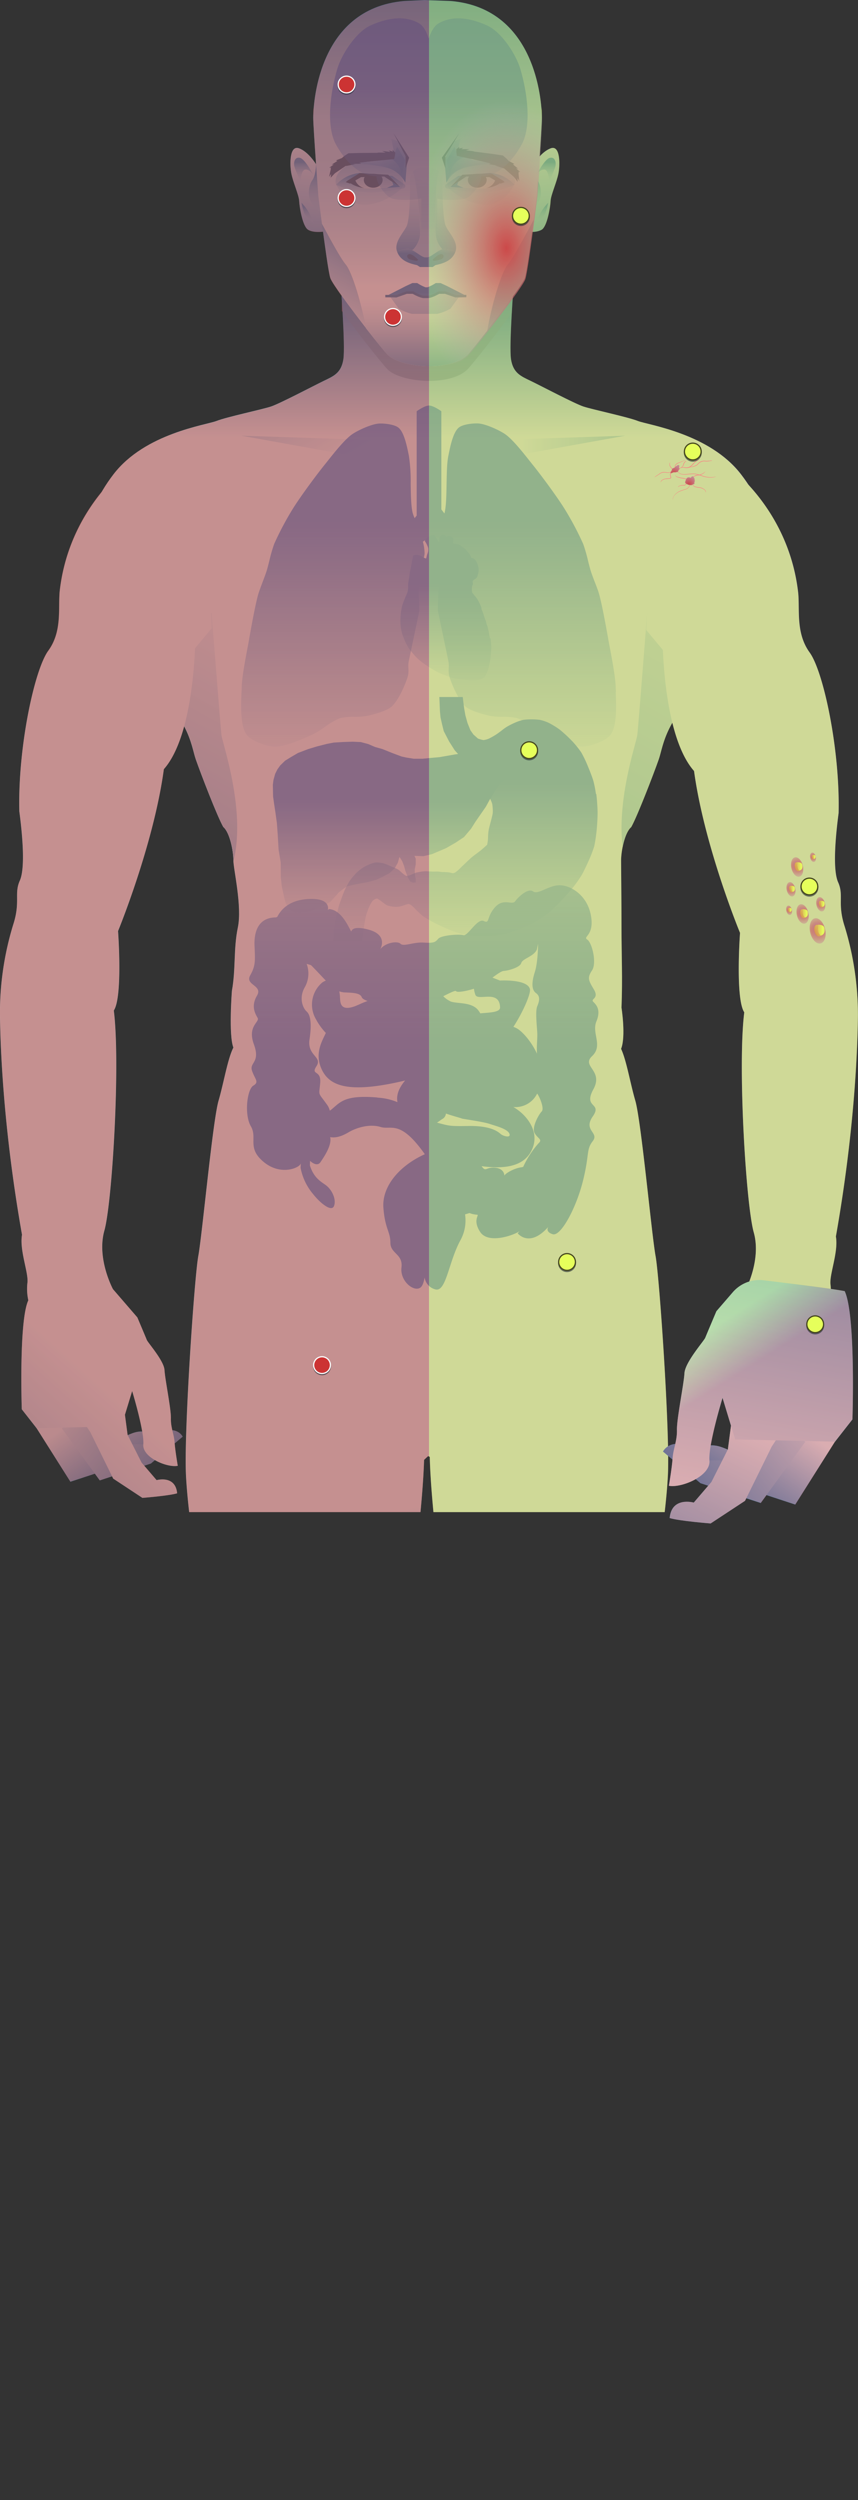<svg xmlns="http://www.w3.org/2000/svg" xmlns:xlink="http://www.w3.org/1999/xlink" viewBox="0 0 355.91 1037.02"><rect x="0" y="0" width="355.91" height="1037.02" fill="#333333" stroke="none"/><defs><style>.cls-1,.cls-42,.cls-64,.cls-8{fill:none;}.cls-2{isolation:isolate;}.cls-3{clip-path:url(#clip-path);}.cls-4{opacity:0.69;}.cls-5{fill:#fff;}.cls-6{fill:url(#linear-gradient);}.cls-7{fill:url(#linear-gradient-2);}.cls-8{stroke:#328dc7;stroke-width:1.23px;}.cls-42,.cls-64,.cls-8{stroke-miterlimit:10;}.cls-9{fill:#328dc7;}.cls-10{fill:url(#linear-gradient-3);}.cls-11{fill:url(#linear-gradient-4);}.cls-12{fill:url(#linear-gradient-5);}.cls-13{opacity:0.34;}.cls-105,.cls-13,.cls-14{mix-blend-mode:multiply;}.cls-14{fill:url(#linear-gradient-6);}.cls-15{fill:url(#linear-gradient-7);}.cls-16{fill:url(#linear-gradient-8);}.cls-17{fill:url(#linear-gradient-9);}.cls-18{fill:url(#linear-gradient-10);}.cls-19{fill:url(#linear-gradient-11);}.cls-20{fill:url(#linear-gradient-12);}.cls-21{fill:url(#linear-gradient-13);}.cls-22{fill:url(#linear-gradient-14);}.cls-23{fill:url(#linear-gradient-15);}.cls-24{fill:url(#linear-gradient-16);}.cls-25{fill:url(#linear-gradient-17);}.cls-26{fill:url(#linear-gradient-18);}.cls-27{fill:url(#linear-gradient-19);}.cls-28{fill:url(#linear-gradient-20);}.cls-29{fill:url(#linear-gradient-21);}.cls-30{fill:#28709e;}.cls-31{fill:url(#linear-gradient-22);}.cls-32{fill:url(#linear-gradient-23);}.cls-33{fill:url(#linear-gradient-24);}.cls-34{fill:url(#linear-gradient-25);}.cls-35{fill:url(#linear-gradient-26);}.cls-36{fill:url(#linear-gradient-27);}.cls-37{fill:url(#linear-gradient-28);}.cls-38{fill:#226087;}.cls-39{fill:#2b88c4;}.cls-40{fill:url(#linear-gradient-29);}.cls-41{fill:url(#linear-gradient-30);}.cls-42{stroke:#2b79ab;stroke-width:1.01px;}.cls-43{fill:url(#linear-gradient-31);}.cls-44{fill:url(#linear-gradient-32);}.cls-45{fill:url(#linear-gradient-33);}.cls-46{fill:url(#linear-gradient-34);}.cls-47{fill:url(#linear-gradient-35);}.cls-48{fill:url(#linear-gradient-36);}.cls-49{fill:url(#linear-gradient-37);}.cls-50{fill:url(#linear-gradient-38);}.cls-51{fill:url(#linear-gradient-39);}.cls-52{fill:url(#linear-gradient-40);}.cls-53{fill:url(#linear-gradient-41);}.cls-54{fill:url(#linear-gradient-42);}.cls-55{fill:url(#linear-gradient-43);}.cls-56{fill:url(#linear-gradient-44);}.cls-57{opacity:0.65;}.cls-58{fill:url(#linear-gradient-45);}.cls-59{fill:url(#linear-gradient-46);}.cls-60{fill:url(#linear-gradient-47);}.cls-61{fill:url(#linear-gradient-48);}.cls-62{fill:url(#linear-gradient-49);}.cls-63{fill:url(#linear-gradient-50);}.cls-64{stroke:#f5f255;}.cls-65,.cls-70{opacity:0.4;mix-blend-mode:color;}.cls-65{fill:url(#linear-gradient-51);}.cls-66{fill:url(#linear-gradient-52);}.cls-67{fill:url(#linear-gradient-53);}.cls-68{fill:url(#linear-gradient-54);}.cls-69{fill:url(#linear-gradient-55);}.cls-70{fill:url(#linear-gradient-56);}.cls-71,.cls-72,.cls-73,.cls-76,.cls-77,.cls-80,.cls-81,.cls-84,.cls-85,.cls-88,.cls-89,.cls-92,.cls-93,.cls-96,.cls-97{mix-blend-mode:hard-light;}.cls-71{fill:url(#radial-gradient);}.cls-72{fill:url(#radial-gradient-2);}.cls-73{fill:url(#radial-gradient-3);}.cls-74{fill:url(#linear-gradient-57);}.cls-75{fill:url(#linear-gradient-58);}.cls-76{fill:url(#radial-gradient-4);}.cls-77{fill:url(#radial-gradient-5);}.cls-78{fill:url(#linear-gradient-59);}.cls-79{fill:url(#linear-gradient-60);}.cls-80{fill:url(#radial-gradient-6);}.cls-81{fill:url(#radial-gradient-7);}.cls-82{fill:url(#linear-gradient-61);}.cls-83{fill:url(#linear-gradient-62);}.cls-84{fill:url(#radial-gradient-8);}.cls-85{fill:url(#radial-gradient-9);}.cls-86{fill:url(#linear-gradient-63);}.cls-87{fill:url(#linear-gradient-64);}.cls-88{fill:url(#radial-gradient-10);}.cls-89{fill:url(#radial-gradient-11);}.cls-90{fill:url(#linear-gradient-65);}.cls-91{fill:url(#linear-gradient-66);}.cls-92{fill:url(#radial-gradient-12);}.cls-93{fill:url(#radial-gradient-13);}.cls-94{fill:url(#linear-gradient-67);}.cls-95{fill:url(#linear-gradient-68);}.cls-96{fill:url(#radial-gradient-14);}.cls-97{fill:url(#radial-gradient-15);}.cls-98{fill:url(#linear-gradient-69);}.cls-99{fill:url(#linear-gradient-70);}.cls-100{fill:#ff7681;}.cls-101{fill:url(#radial-gradient-16);}.cls-102{fill:url(#radial-gradient-17);}.cls-103{fill:url(#radial-gradient-18);}.cls-104{fill:url(#radial-gradient-19);}.cls-105{opacity:0.6;}.cls-106{fill:#222a35;}.cls-107{fill:#c33;}.cls-108{fill:#fafafa;}.cls-109{fill:#e6ff5b;}.cls-110{fill:#45471e;}</style><clipPath id="clip-path" transform="translate(-20.62 -14.28)"><polygon class="cls-1" points="406.27 641.51 1.55 641.51 0 0 406.22 0 406.27 641.51"/></clipPath><linearGradient id="linear-gradient" x1="197.85" y1="238.73" x2="197.85" y2="113.32" gradientUnits="userSpaceOnUse"><stop offset="0.34" stop-color="#fff"/><stop offset="0.79" stop-color="#328dc7"/></linearGradient><linearGradient id="linear-gradient-2" x1="110.58" y1="593.02" x2="152.81" y2="773.3" gradientUnits="userSpaceOnUse"><stop offset="0.34" stop-color="#fff"/><stop offset="0.91" stop-color="#328dc7"/></linearGradient><linearGradient id="linear-gradient-3" x1="211.19" y1="602.43" x2="252.19" y2="777.43" xlink:href="#linear-gradient-2"/><linearGradient id="linear-gradient-4" x1="151.13" y1="69.9" x2="151.13" y2="77.89" gradientUnits="userSpaceOnUse"><stop offset="0.3" stop-color="#fff" stop-opacity="0"/><stop offset="0.32" stop-color="#f4f9fc" stop-opacity="0.06"/><stop offset="0.41" stop-color="#c1dcee" stop-opacity="0.3"/><stop offset="0.51" stop-color="#95c4e2" stop-opacity="0.52"/><stop offset="0.6" stop-color="#71b0d8" stop-opacity="0.69"/><stop offset="0.7" stop-color="#55a1d1" stop-opacity="0.83"/><stop offset="0.79" stop-color="#4296cb" stop-opacity="0.92"/><stop offset="0.89" stop-color="#368fc8" stop-opacity="0.98"/><stop offset="1" stop-color="#328dc7"/></linearGradient><linearGradient id="linear-gradient-5" x1="244.93" y1="67.81" x2="244.93" y2="74.3" xlink:href="#linear-gradient-4"/><linearGradient id="linear-gradient-6" x1="197.68" y1="93.5" x2="197.68" y2="187" gradientUnits="userSpaceOnUse"><stop offset="0.3" stop-color="#fff" stop-opacity="0"/><stop offset="0.4" stop-color="#c4d4de" stop-opacity="0.27"/><stop offset="0.51" stop-color="#8aa9bd" stop-opacity="0.53"/><stop offset="0.63" stop-color="#5c87a3" stop-opacity="0.74"/><stop offset="0.75" stop-color="#3b6f91" stop-opacity="0.88"/><stop offset="0.87" stop-color="#276186" stop-opacity="0.97"/><stop offset="1" stop-color="#215c82"/></linearGradient><linearGradient id="linear-gradient-7" x1="151.66" y1="51.13" x2="145.29" y2="130.07" gradientUnits="userSpaceOnUse"><stop offset="0" stop-color="#fff"/><stop offset="1" stop-color="#328dc7"/></linearGradient><linearGradient id="linear-gradient-8" x1="151.48" y1="104.4" x2="151.48" y2="86.2" gradientUnits="userSpaceOnUse"><stop offset="0" stop-color="#92c3e1" stop-opacity="0"/><stop offset="1" stop-color="#328dc7"/></linearGradient><linearGradient id="linear-gradient-9" x1="146.58" y1="90.15" x2="146.58" y2="81.49" xlink:href="#linear-gradient-8"/><linearGradient id="linear-gradient-10" x1="148.44" y1="107.68" x2="148.44" y2="99.99" xlink:href="#linear-gradient-8"/><linearGradient id="linear-gradient-11" x1="-2032" y1="51.13" x2="-2038.36" y2="130.07" gradientTransform="matrix(-1, 0, 0, 1, -1789.92, 0)" xlink:href="#linear-gradient-7"/><linearGradient id="linear-gradient-12" x1="-2032.17" y1="104.4" x2="-2032.17" y2="86.2" gradientTransform="matrix(-1, 0, 0, 1, -1789.92, 0)" xlink:href="#linear-gradient-8"/><linearGradient id="linear-gradient-13" x1="-2037.08" y1="90.15" x2="-2037.08" y2="81.49" gradientTransform="matrix(-1, 0, 0, 1, -1789.92, 0)" xlink:href="#linear-gradient-8"/><linearGradient id="linear-gradient-14" x1="-2035.21" y1="107.68" x2="-2035.21" y2="99.99" gradientTransform="matrix(-1, 0, 0, 1, -1789.92, 0)" xlink:href="#linear-gradient-8"/><linearGradient id="linear-gradient-15" x1="227.06" y1="210.66" x2="232.76" y2="122.3" gradientUnits="userSpaceOnUse"><stop offset="0" stop-color="#fff"/><stop offset="0.12" stop-color="#eef6fa"/><stop offset="0.35" stop-color="#c3deef"/><stop offset="0.54" stop-color="#9cc8e4"/><stop offset="0.84" stop-color="#57a2d1"/><stop offset="1" stop-color="#328dc7"/></linearGradient><linearGradient id="linear-gradient-16" x1="150.86" y1="153.44" x2="173.69" y2="107.78" xlink:href="#linear-gradient-15"/><linearGradient id="linear-gradient-17" x1="197.97" y1="133.34" x2="197.97" y2="6" gradientUnits="userSpaceOnUse"><stop offset="0" stop-color="#fff"/><stop offset="0.01" stop-color="#fbfdfe"/><stop offset="0.11" stop-color="#d9eaf5"/><stop offset="0.21" stop-color="#bedbed"/><stop offset="0.32" stop-color="#abd0e8"/><stop offset="0.42" stop-color="#a0cae5"/><stop offset="0.54" stop-color="#9cc8e4"/><stop offset="0.84" stop-color="#57a2d1"/><stop offset="1" stop-color="#328dc7"/></linearGradient><linearGradient id="linear-gradient-18" x1="197.44" y1="105.79" x2="197.44" y2="119.51" xlink:href="#linear-gradient-8"/><linearGradient id="linear-gradient-19" x1="189.96" y1="82.45" x2="189.96" y2="121.9" xlink:href="#linear-gradient-8"/><linearGradient id="linear-gradient-20" x1="205.51" y1="82.24" x2="205.51" y2="121.96" xlink:href="#linear-gradient-8"/><linearGradient id="linear-gradient-21" x1="202.92" y1="46.87" x2="197.53" y2="106.92" gradientUnits="userSpaceOnUse"><stop offset="0.35" stop-color="#fff" stop-opacity="0"/><stop offset="0.38" stop-color="#f1f7fb" stop-opacity="0.07"/><stop offset="0.47" stop-color="#c9e1f0" stop-opacity="0.26"/><stop offset="0.57" stop-color="#a8cee7" stop-opacity="0.42"/><stop offset="0.67" stop-color="#8fc0e0" stop-opacity="0.55"/><stop offset="0.77" stop-color="#7cb6db" stop-opacity="0.64"/><stop offset="0.87" stop-color="#72b0d8" stop-opacity="0.69"/><stop offset="0.98" stop-color="#6eaed7" stop-opacity="0.71"/></linearGradient><linearGradient id="linear-gradient-22" x1="164.49" y1="54.94" x2="181.71" y2="92.91" xlink:href="#linear-gradient-4"/><linearGradient id="linear-gradient-23" x1="174.97" y1="59.43" x2="185.54" y2="82.74" xlink:href="#linear-gradient-4"/><linearGradient id="linear-gradient-24" x1="-3410.41" y1="54.94" x2="-3393.18" y2="92.91" gradientTransform="matrix(-1, 0, 0, 1, -3180.38, 0)" xlink:href="#linear-gradient-4"/><linearGradient id="linear-gradient-25" x1="-3399.92" y1="59.43" x2="-3389.36" y2="82.74" gradientTransform="matrix(-1, 0, 0, 1, -3180.38, 0)" xlink:href="#linear-gradient-4"/><linearGradient id="linear-gradient-26" x1="173.87" y1="107.17" x2="173.87" y2="68.27" xlink:href="#linear-gradient-8"/><linearGradient id="linear-gradient-27" x1="174.39" y1="95.95" x2="174.39" y2="87.25" xlink:href="#linear-gradient-8"/><linearGradient id="linear-gradient-28" x1="175.9" y1="88.21" x2="175.9" y2="80.34" gradientUnits="userSpaceOnUse"><stop offset="0" stop-color="#bdd3e1" stop-opacity="0.5"/><stop offset="1" stop-color="#328dc7"/></linearGradient><linearGradient id="linear-gradient-29" x1="196.76" y1="124.68" x2="196.76" y2="164.91" xlink:href="#linear-gradient-7"/><linearGradient id="linear-gradient-30" x1="198.98" y1="158.74" x2="198.08" y2="145.11" gradientUnits="userSpaceOnUse"><stop offset="0" stop-color="#fff"/><stop offset="0.32" stop-color="#bddaed"/><stop offset="0.89" stop-color="#499acd"/><stop offset="1" stop-color="#328dc7"/></linearGradient><linearGradient id="linear-gradient-31" x1="-2027.96" y1="107.17" x2="-2027.96" y2="68.27" gradientTransform="matrix(-1, 0, 0, 1, -1807.79, 0)" xlink:href="#linear-gradient-8"/><linearGradient id="linear-gradient-32" x1="-2027.44" y1="95.95" x2="-2027.44" y2="87.25" gradientTransform="matrix(-1, 0, 0, 1, -1807.79, 0)" xlink:href="#linear-gradient-8"/><linearGradient id="linear-gradient-33" x1="-2025.93" y1="88.21" x2="-2025.93" y2="80.34" gradientTransform="matrix(-1, 0, 0, 1, -1807.79, 0)" xlink:href="#linear-gradient-28"/><linearGradient id="linear-gradient-34" x1="197.97" y1="113.86" x2="197.97" y2="185.63" xlink:href="#linear-gradient-4"/><linearGradient id="linear-gradient-35" x1="142.12" y1="210.79" x2="70.75" y2="338.76" gradientUnits="userSpaceOnUse"><stop offset="0.34" stop-color="#fff"/><stop offset="1" stop-color="#b5d6eb"/></linearGradient><linearGradient id="linear-gradient-36" x1="382.66" y1="148.05" x2="270.06" y2="349.94" xlink:href="#linear-gradient-35"/><linearGradient id="linear-gradient-37" x1="-3628.55" y1="462.61" x2="-3648.23" y2="486.8" gradientTransform="matrix(-1, -0.07, -0.07, 1, -3535.37, -119.75)" gradientUnits="userSpaceOnUse"><stop offset="0" stop-color="#e3f0f7"/><stop offset="1" stop-color="#328dc7"/></linearGradient><linearGradient id="linear-gradient-38" x1="-3619.45" y1="454.79" x2="-3663.33" y2="485.96" xlink:href="#linear-gradient-37"/><linearGradient id="linear-gradient-39" x1="69.16" y1="436.3" x2="-160.17" y2="692.3" xlink:href="#linear-gradient"/><linearGradient id="linear-gradient-40" x1="317.37" y1="421.39" x2="122.64" y2="638.77" xlink:href="#linear-gradient"/><linearGradient id="linear-gradient-41" x1="321.73" y1="591.99" x2="321.73" y2="591.99" xlink:href="#linear-gradient"/><linearGradient id="linear-gradient-42" x1="197.84" y1="551.17" x2="197.84" y2="551.16" xlink:href="#linear-gradient-2"/><linearGradient id="linear-gradient-43" x1="152.44" y1="208.03" x2="122.44" y2="156.03" xlink:href="#linear-gradient-35"/><linearGradient id="linear-gradient-44" x1="195.43" y1="186.28" x2="254.76" y2="184.95" xlink:href="#linear-gradient-35"/><linearGradient id="linear-gradient-45" x1="198.48" y1="203.72" x2="198.48" y2="331.93" gradientUnits="userSpaceOnUse"><stop offset="0.21" stop-color="#1b6bd1"/><stop offset="0.35" stop-color="#1e70d0" stop-opacity="0.85"/><stop offset="0.64" stop-color="#277dcc" stop-opacity="0.48"/><stop offset="1" stop-color="#328dc7" stop-opacity="0"/></linearGradient><linearGradient id="linear-gradient-46" x1="213.56" y1="318.63" x2="213.56" y2="410.36" xlink:href="#linear-gradient-45"/><linearGradient id="linear-gradient-47" x1="205.26" y1="245.05" x2="205.26" y2="299.7" xlink:href="#linear-gradient-45"/><linearGradient id="linear-gradient-48" x1="198.48" y1="35" x2="198.48" y2="114.25" xlink:href="#linear-gradient-45"/><linearGradient id="linear-gradient-49" x1="195.96" y1="505" x2="195.96" y2="241.42" xlink:href="#linear-gradient-45"/><linearGradient id="linear-gradient-50" x1="164.98" y1="318.28" x2="164.98" y2="382.46" xlink:href="#linear-gradient-45"/><linearGradient id="linear-gradient-51" x1="20.62" y1="532.79" x2="376.52" y2="532.79" gradientUnits="userSpaceOnUse"><stop offset="0.5" stop-color="#cc4949"/><stop offset="0.5" stop-color="#e6ff5b"/></linearGradient><linearGradient id="linear-gradient-52" x1="99.66" y1="747.9" x2="76.49" y2="776.37" gradientTransform="matrix(1, -0.07, 0.07, 1, 196.17, -137.33)" xlink:href="#linear-gradient-37"/><linearGradient id="linear-gradient-53" x1="110.37" y1="738.7" x2="58.72" y2="775.38" gradientTransform="matrix(1, -0.07, 0.07, 1, 196.17, -137.33)" xlink:href="#linear-gradient-37"/><linearGradient id="linear-gradient-54" x1="81.75" y1="751.14" x2="36.14" y2="832.58" gradientTransform="matrix(1, -0.07, 0.07, 1, 196.17, -137.33)" xlink:href="#linear-gradient-37"/><linearGradient id="linear-gradient-55" x1="81.2" y1="778.68" x2="119.35" y2="626.09" gradientTransform="matrix(1, -0.07, 0.07, 1, 196.17, -137.33)" xlink:href="#linear-gradient-37"/><linearGradient id="linear-gradient-56" x1="344.35" y1="612.24" x2="291.01" y2="527.58" gradientUnits="userSpaceOnUse"><stop offset="0.33" stop-color="#cc4949"/><stop offset="0.55" stop-color="#e6ff5b"/></linearGradient><radialGradient id="radial-gradient" cx="230.69" cy="116.67" r="39.67" gradientTransform="translate(461.38 298.04) rotate(180) scale(1 1.55)" gradientUnits="userSpaceOnUse"><stop offset="0" stop-color="#cc4949"/><stop offset="1" stop-color="#c2b3c4" stop-opacity="0"/></radialGradient><radialGradient id="radial-gradient-2" cx="359.96" cy="399.97" r="10.14" gradientTransform="translate(99.23 -70.65) rotate(12.99)" gradientUnits="userSpaceOnUse"><stop offset="0" stop-color="#cc4949"/><stop offset="0.57" stop-color="#c68690" stop-opacity="0.43"/><stop offset="1" stop-color="#c2b3c4" stop-opacity="0"/></radialGradient><radialGradient id="radial-gradient-3" cx="303.6" cy="410.43" fx="316.404" r="13.18" gradientTransform="matrix(-0.85, 0.52, 0.52, 0.85, 401.87, -116.25)" xlink:href="#radial-gradient-2"/><linearGradient id="linear-gradient-57" x1="354.86" y1="400.17" x2="364.78" y2="400.1" gradientUnits="userSpaceOnUse"><stop offset="0" stop-color="#cc4949"/><stop offset="0.73" stop-color="#e6ff5b"/><stop offset="1" stop-color="#c2b3c4" stop-opacity="0"/></linearGradient><linearGradient id="linear-gradient-58" x1="354.78" y1="402.51" x2="367.12" y2="397.13" xlink:href="#linear-gradient-57"/><radialGradient id="radial-gradient-4" cx="353.68" cy="393.06" r="7.78" gradientTransform="translate(97.49 -69.42) rotate(12.99)" xlink:href="#radial-gradient-2"/><radialGradient id="radial-gradient-5" cx="303.78" cy="402.83" fx="313.613" r="10.12" gradientTransform="matrix(-0.85, 0.52, 0.52, 0.85, 400.13, -115.02)" xlink:href="#radial-gradient-2"/><linearGradient id="linear-gradient-59" x1="349.76" y1="393.22" x2="357.38" y2="393.16" xlink:href="#linear-gradient-57"/><linearGradient id="linear-gradient-60" x1="349.7" y1="395.01" x2="359.18" y2="390.88" xlink:href="#linear-gradient-57"/><radialGradient id="radial-gradient-6" cx="351.4" cy="373.57" r="7.78" gradientTransform="translate(93.06 -69.41) rotate(12.99)" xlink:href="#radial-gradient-2"/><radialGradient id="radial-gradient-7" cx="291.73" cy="387.35" fx="301.559" r="10.12" gradientTransform="matrix(-0.85, 0.52, 0.52, 0.85, 395.69, -115.01)" xlink:href="#radial-gradient-2"/><linearGradient id="linear-gradient-61" x1="347.49" y1="373.73" x2="355.11" y2="373.68" xlink:href="#linear-gradient-57"/><linearGradient id="linear-gradient-62" x1="347.43" y1="375.52" x2="356.9" y2="371.39" xlink:href="#linear-gradient-57"/><radialGradient id="radial-gradient-8" cx="357.94" cy="369.71" r="3.76" gradientTransform="translate(92.32 -70.99) rotate(12.99)" xlink:href="#radial-gradient-2"/><radialGradient id="radial-gradient-9" cx="285.32" cy="392.14" r="4.88" gradientTransform="matrix(-0.85, 0.52, 0.52, 0.85, 394.96, -116.59)" xlink:href="#radial-gradient-2"/><linearGradient id="linear-gradient-63" x1="356.05" y1="369.78" x2="359.73" y2="369.76" xlink:href="#linear-gradient-57"/><linearGradient id="linear-gradient-64" x1="356.02" y1="370.65" x2="360.59" y2="368.65" xlink:href="#linear-gradient-57"/><radialGradient id="radial-gradient-10" cx="348.01" cy="391.68" r="3.76" gradientTransform="translate(97.01 -68.2) rotate(12.99)" xlink:href="#radial-gradient-2"/><radialGradient id="radial-gradient-11" cx="307.82" cy="400.83" r="4.88" gradientTransform="matrix(-0.85, 0.52, 0.52, 0.85, 399.64, -113.8)" xlink:href="#radial-gradient-2"/><linearGradient id="linear-gradient-65" x1="346.12" y1="391.76" x2="349.8" y2="391.73" xlink:href="#linear-gradient-57"/><linearGradient id="linear-gradient-66" x1="346.09" y1="392.63" x2="350.67" y2="390.63" xlink:href="#linear-gradient-57"/><radialGradient id="radial-gradient-12" cx="361.17" cy="389.11" r="5.74" gradientTransform="translate(96.78 -71.22) rotate(12.99)" xlink:href="#radial-gradient-2"/><radialGradient id="radial-gradient-13" cx="296.16" cy="406.78" fx="303.414" r="7.46" gradientTransform="matrix(-0.85, 0.52, 0.52, 0.85, 399.42, -116.82)" xlink:href="#radial-gradient-2"/><linearGradient id="linear-gradient-67" x1="358.29" y1="389.23" x2="363.91" y2="389.19" xlink:href="#linear-gradient-57"/><linearGradient id="linear-gradient-68" x1="358.24" y1="390.55" x2="365.23" y2="387.5" xlink:href="#linear-gradient-57"/><radialGradient id="radial-gradient-14" cx="348.83" cy="382.89" r="5.74" gradientTransform="translate(95.07 -68.6) rotate(12.99)" xlink:href="#radial-gradient-2"/><radialGradient id="radial-gradient-15" cx="300.59" cy="393.68" fx="307.84" r="7.46" gradientTransform="matrix(-0.85, 0.52, 0.52, 0.85, 397.71, -114.2)" xlink:href="#radial-gradient-2"/><linearGradient id="linear-gradient-69" x1="345.94" y1="383" x2="351.56" y2="382.96" xlink:href="#linear-gradient-57"/><linearGradient id="linear-gradient-70" x1="345.89" y1="384.33" x2="352.88" y2="381.28" xlink:href="#linear-gradient-57"/><radialGradient id="radial-gradient-16" cx="300.22" cy="207.91" fx="307.562" r="7.56" gradientTransform="matrix(0.36, -0.93, -0.93, -0.36, 388.35, 567.68)" xlink:href="#radial-gradient-2"/><radialGradient id="radial-gradient-17" cx="302" cy="211.74" r="3.25" gradientTransform="matrix(0.36, -0.93, -0.93, -0.36, 388.35, 567.68)" gradientUnits="userSpaceOnUse"><stop offset="0" stop-color="#cc4949"/><stop offset="1" stop-color="#c68690"/></radialGradient><radialGradient id="radial-gradient-18" cx="298.33" cy="199.35" fx="306.714" r="8.62" gradientTransform="matrix(0.36, -0.93, -0.93, -0.36, 388.35, 567.68)" xlink:href="#radial-gradient-2"/><radialGradient id="radial-gradient-19" cx="299.99" cy="204.27" r="3.23" xlink:href="#radial-gradient-17"/></defs><title>alchohol-anatomy</title><g class="cls-2"><g id="Layer_2" data-name="Layer 2"><g id="ILU"><g class="cls-3"><g class="cls-3"><g class="cls-4"><polygon class="cls-5" points="161.66 618.9 177.59 603.97 195.44 612.69 195.44 515.17 153.39 515.17 161.66 618.9"/><path class="cls-6" d="M198.44,551.16c-14.76,1.23-27.68-17-33.83-26.86s-21.86-53.91-25.43-59.05C136,460.7,119.49,454,117.44,448.83s-.62-23.56-.62-23.56c1.64-9,.62-17.43,2.46-26.25s-1.85-24.2-1.85-27.89-1.44-11.48-4.2-13.84c-2.46-4.31-9.23-21.84-11.38-28S99.4,310.24,76,293s-21.84-27.07-21.84-27.07c-1.38-19.84.46-37.83,13.53-54.9s38.45-20.45,42.75-22.14,18.92-4.77,22.61-6,17.69-8.61,21.82-10.61,7.25-3.23,8.17-8.92-1.24-33-1.24-33,13.85,19.36,35.79,21.41,36.25-21.41,36.25-21.41-2.16,27.36-1.24,33,4,6.92,8.17,8.92,18.13,9.38,21.82,10.61,18.3,4.31,22.61,6S314.9,194,328,211s14.92,35.06,13.53,54.9c0,0,1.54,9.84-21.84,27.07S296,323.15,293.83,329.31s-8.92,23.68-11.38,28c-2.77,2.36-4.2,10.15-4.2,13.84s.17,17.18.17,27.62c0,12.41.47,20.89,0,33.46,0,0,1.88,12-.17,17.09s-18.45,10.61-21.73,15.94-19.27,49.21-25.43,59.05S212,552.39,197.26,551.16Z" transform="translate(-20.62 -14.28)"/><path class="cls-7" d="M147.58,1013.13s-.82-2.87-1.44-5.74-.82-15.38-.82-21.12-.6-17.35-4.57-36.41a9.27,9.27,0,0,1-.18-1.39c-1.24-22.76-13.31-66.77-14.93-86.66-1.64-20.09-2.26-55.16.21-65.61s-1.23-29.32-1.23-33.83-2.05-20.09-3.08-24.4-2.46-13.53-3.19-17.84c-13.44-27.68-19.78-76.28-20.6-94.32s3.49-81.61,5.13-90.56,5.95-56,8.41-64.45,4.1-19.68,7.07-23.5c0,0,19,11.61,22.25,19.4s30.35,66.43,35.27,70.54,13.59,12.41,13.59,12.41c4.26,15.52,7.06,51.35,7.14,64.71.11,19.91-4.71,53.9-5.49,62.54s-1,44.27-.68,50.11c.23,4.06-3,15-3.25,18.71-.29,5.13-.75,23.28-1.52,27.28s-3.38,13.38-3.69,15.53,5.69,34.29,6.61,40.91,3.54,29.22,2.92,36.75-4.31,22.91-5.38,27.53-3.54,47.06-4.92,53.21-1.54,28.76,2.15,35.52,5.54,13.61,3.08,26.84c0,0-.15,11.84-.46,13.84s1.15,16.07-2,21.91-7.61,5.31-13.38,6.15-13.61-2.38-16.92-2.92-5.31.92-8.61,1.46a34.91,34.91,0,0,1-9.92,0,17.21,17.21,0,0,1-3.61-.69,8.29,8.29,0,0,1-4.77-6.84c-.15-1.92-.15-5.61,1.38-7.61,2-2.77,6.61-5.54,10.46-7.69s5.54-7.23,7.54-9.84,2.92-9.84,7.54-14.46" transform="translate(-20.62 -14.28)"/><path class="cls-8" d="M163.68,1027.25s.08,4.08-1,5.23-1.31,2.92-2.54,4.54-1.61,5.84-.46,8.23,3.54,4.38,8.69,4.38,8.53-2.23,10.53-5.92.54-8.38.54-8.38" transform="translate(-20.62 -14.28)"/><path class="cls-9" d="M160.53,1037.63a6.3,6.3,0,0,1,5.77-2.46c3.77.46,5.84,2.15,6.23,2,1.08-1.15-.08-3.31-2.54-3.69S162.68,1032.48,160.53,1037.63Z" transform="translate(-20.62 -14.28)"/><path class="cls-8" d="M153.38,1028.1s-.38,2.69-1.38,3.69-1.23,6.15-2.08,7.38-1.77,3.92-.69,5.77,4.23,3.54,6.84,2.54,3-4.19,3-4.19" transform="translate(-20.62 -14.28)"/><path class="cls-9" d="M155.48,1042.45l-4.79-.31s-.18-2.67,1.51-3.13c3.13-.85,3.69,1.69,3.79,1.72A10.16,10.16,0,0,1,155.48,1042.45Z" transform="translate(-20.62 -14.28)"/><path class="cls-8" d="M146,1029.23a37.53,37.53,0,0,0-2.41,3.38,66.65,66.65,0,0,0-2.2,6.61,10.4,10.4,0,0,0-.62,3.95c.18,1.27.77,3.95,4.72,4s4.45-1.38,4.45-1.38" transform="translate(-20.62 -14.28)"/><path class="cls-9" d="M147,1041.73a18.74,18.74,0,0,0-4.56,0c.26-1,.77-2.91,2.61-2.89S147.28,1040.45,147,1041.73Z" transform="translate(-20.62 -14.28)"/><path class="cls-8" d="M138.25,1030.76s-1,1.61-1.64,2.47a11.18,11.18,0,0,0-1.79,3.27c-.26,1.08-.67,4.46-.21,5.95s.51,3.75,2.82,4.77,4,.56,5-.52" transform="translate(-20.62 -14.28)"/><path class="cls-9" d="M140.72,1042.45l-4.21.31a2.6,2.6,0,0,1,1-2.92c1.59-1,3.6.45,3.6.45Z" transform="translate(-20.62 -14.28)"/><path class="cls-8" d="M136.69,1046.8a5.09,5.09,0,0,1-5.74,1.94" transform="translate(-20.62 -14.28)"/><path class="cls-9" d="M133.08,1041.73s-2.51,1.18-3.28,1.69c-.87.05-.56-1.74.67-2.51A1.79,1.79,0,0,1,133.08,1041.73Z" transform="translate(-20.62 -14.28)"/><path class="cls-10" d="M247.85,1013.13s.82-2.87,1.44-5.74.82-15.38.82-21.12.6-17.35,4.57-36.41a9.27,9.27,0,0,0,.18-1.39c1.24-22.76,13.31-66.77,14.93-86.66,1.64-20.09,2.26-55.16-.21-65.61s1.23-29.32,1.23-33.83,2.05-20.09,3.08-24.4,2.46-13.53,3.19-17.84c13.44-27.68,19.78-76.28,20.6-94.32s-3.49-81.61-5.13-90.56-5.95-56-8.41-64.45-4.1-19.68-7.07-23.5c0,0-19,11.61-22.25,19.4s-30.35,66.43-35.27,70.54S206,549.63,206,549.63c-4.26,15.52-7.06,51.35-7.14,64.71-.11,19.91,4.71,53.9,5.49,62.54s1,44.27.68,50.11c-.23,4.06,3,15,3.25,18.71.29,5.13.75,23.28,1.52,27.28s3.38,13.38,3.69,15.53-5.69,34.29-6.61,40.91-3.54,29.22-2.92,36.75,4.31,22.91,5.38,27.53,3.54,47.06,4.92,53.21,1.54,28.76-2.15,35.52S206.53,996,209,1009.26c0,0,.15,11.84.46,13.84s-1.15,16.07,2,21.91,7.61,5.31,13.38,6.15,13.61-2.38,16.92-2.92,5.31.92,8.61,1.46a34.91,34.91,0,0,0,9.92,0,17.21,17.21,0,0,0,3.61-.69,8.29,8.29,0,0,0,4.77-6.84c.15-1.92.15-5.61-1.38-7.61-2-2.77-6.61-5.54-10.46-7.69s-5.54-7.23-7.54-9.84-2.92-9.84-7.54-14.46" transform="translate(-20.62 -14.28)"/><path class="cls-8" d="M231.76,1027.25s-.08,4.08,1,5.23,1.31,2.92,2.54,4.54,1.61,5.84.46,8.23-3.54,4.38-8.69,4.38-8.53-2.23-10.53-5.92-.54-8.38-.54-8.38" transform="translate(-20.62 -14.28)"/><path class="cls-9" d="M234.91,1037.63a6.3,6.3,0,0,0-5.77-2.46c-3.77.46-5.84,2.15-6.23,2-1.08-1.15.08-3.31,2.54-3.69S232.75,1032.48,234.91,1037.63Z" transform="translate(-20.62 -14.28)"/><path class="cls-8" d="M242.06,1028.1s.38,2.69,1.38,3.69,1.23,6.15,2.08,7.38,1.77,3.92.69,5.77-4.23,3.54-6.84,2.54-3-4.19-3-4.19" transform="translate(-20.62 -14.28)"/><path class="cls-9" d="M240,1042.45l4.79-.31s.18-2.67-1.51-3.13c-3.13-.85-3.69,1.69-3.79,1.72A10.16,10.16,0,0,0,240,1042.45Z" transform="translate(-20.62 -14.28)"/><path class="cls-8" d="M249.44,1029.23a37.53,37.53,0,0,1,2.41,3.38,66.65,66.65,0,0,1,2.2,6.61,10.4,10.4,0,0,1,.62,3.95c-.18,1.27-.77,3.95-4.72,4s-4.45-1.38-4.45-1.38" transform="translate(-20.62 -14.28)"/><path class="cls-9" d="M248.47,1041.73a18.74,18.74,0,0,1,4.56,0c-.26-1-.77-2.91-2.61-2.89S248.16,1040.45,248.47,1041.73Z" transform="translate(-20.62 -14.28)"/><path class="cls-8" d="M257.18,1030.76s1,1.61,1.64,2.47a11.18,11.18,0,0,1,1.79,3.27c.26,1.08.67,4.46.21,5.95s-.51,3.75-2.82,4.77-4,.56-5-.52" transform="translate(-20.62 -14.28)"/><path class="cls-9" d="M254.71,1042.45l4.21.31a2.6,2.6,0,0,0-1-2.92c-1.59-1-3.6.45-3.6.45Z" transform="translate(-20.62 -14.28)"/><path class="cls-8" d="M258.74,1046.8a5.09,5.09,0,0,0,5.74,1.94" transform="translate(-20.62 -14.28)"/><path class="cls-9" d="M262.36,1041.73s2.51,1.18,3.28,1.69c.87.05.56-1.74-.67-2.51A1.79,1.79,0,0,0,262.36,1041.73Z" transform="translate(-20.62 -14.28)"/><path class="cls-11" d="M151.35,75.16c-.43-6.37-.81-12.34-.81-13.94,0-.4,0-1.23.08-2.4.18,3.71.65,10.64,1.09,16.9Z" transform="translate(-20.62 -14.28)"/><path class="cls-12" d="M244.79,72.19c-.12.11-.23.23-.34.35.37-5.32.72-10.65.87-13.74.07,1.18.08,2,.08,2.42C245.4,62.57,245.13,67,244.79,72.19Z" transform="translate(-20.62 -14.28)"/><g class="cls-13"><path class="cls-14" d="M232.93,139.32V144c-3,4.15-6.81,9.15-10.2,13.48-3.84,4.89-7.14,8.93-8.17,10-7.22,7.21-27.68,5.51-33.19,0-1.1-1.11-4.83-5.67-9-11-3.39-4.35-7.08-9.23-9.93-13.2v-4.66Z" transform="translate(-20.62 -14.28)"/></g><g id="_Group_" data-name="&lt;Group&gt;"><path class="cls-15" d="M151.71,82.38s-3.17-5.23-7.1-6.6-3.84,6.79-3.15,10.43,3.15,9,3.25,11.41,1.38,10.43,3.64,11.91,6.69.79,6.69.79Z" transform="translate(-20.62 -14.28)"/><path class="cls-16" d="M151.71,82.38s0,4.58-1.56,6.68-2.23,7.35.26,10.1,3.8,4.33,3.8,4.33Z" transform="translate(-20.62 -14.28)"/><path class="cls-17" d="M150.54,86.83s-3.28-6.56-5.51-7.08-2.76,2.1-2.23,3.8,2.49,6.17,2.49,6.17.13-5,2-5.12S150.54,86.83,150.54,86.83Z" transform="translate(-20.62 -14.28)"/><path class="cls-18" d="M145.69,98.38a23,23,0,0,1,3,3.94l2.49,5s-3.67-3-4.33-4.59A28.3,28.3,0,0,1,145.69,98.38Z" transform="translate(-20.62 -14.28)"/><path class="cls-19" d="M242,82.38s3.17-5.23,7.1-6.6,3.84,6.79,3.15,10.43-3.15,9-3.25,11.41-1.38,10.43-3.64,11.91-6.69.79-6.69.79Z" transform="translate(-20.62 -14.28)"/><path class="cls-20" d="M242,82.38s0,4.58,1.56,6.68,2.23,7.35-.26,10.1-3.8,4.33-3.8,4.33Z" transform="translate(-20.62 -14.28)"/><path class="cls-21" d="M243.19,86.83s3.28-6.56,5.51-7.08,2.76,2.1,2.23,3.8-2.49,6.17-2.49,6.17-.13-5-2-5.12S243.19,86.83,243.19,86.83Z" transform="translate(-20.62 -14.28)"/><path class="cls-22" d="M248,98.38a23,23,0,0,0-3,3.94l-2.49,5s3.67-3,4.33-4.59A28.3,28.3,0,0,0,248,98.38Z" transform="translate(-20.62 -14.28)"/><path class="cls-23" d="M242,105.35c-1.22,9.26-3,22-3.7,24.24s-9,13.33-15.59,21.79c1.66-9.86,5.79-24.23,8.56-27.5C233.44,121.37,238.61,111.83,242,105.35Z" transform="translate(-20.62 -14.28)"/><path class="cls-24" d="M164,123.89c2.68,3.15,6.61,16.62,8.38,26.42-6.45-8.29-14-18.47-14.74-20.71s-2.28-13.53-3.49-22.59C157.5,113.35,162,121.57,164,123.89Z" transform="translate(-20.62 -14.28)"/><path class="cls-25" d="M245.4,63.22c0,3.8-2.1,32.14-2.1,32.14s-.54,4.37-1.28,10c-3.41,6.48-8.57,16-10.72,18.54-2.78,3.27-6.9,17.63-8.56,27.5-3.83,4.9-7.14,8.93-8.16,10-7.22,7.22-27.68,5.51-33.19,0-1.1-1.1-4.83-5.67-9-11-1.76-9.8-5.7-23.27-8.38-26.42-2-2.32-6.49-10.54-9.85-16.88-.85-6.41-1.5-11.65-1.5-11.65S150.55,67,150.55,63.22s1-45.4,37.78-48.54l8.39-.39,10.89.39C244.34,17.82,245.4,59.41,245.4,63.22Z" transform="translate(-20.62 -14.28)"/></g><g id="_Group_2" data-name="&lt;Group&gt;"><path class="cls-26" d="M204.12,117.68c2.1-.49,5.33,1,5.33,1l.09,0c-1.39,3.81-5.12,4.88-8.26,5.57l-1.18.79h-5.31l-1.18-.79c-3.15-.68-6.9-1.77-8.27-5.61,0,0,3.64-1.67,5.7-.88l.39.17c2,.92,4.23,3.08,5.61,3.08h.68c1.48,0,3.94-2.46,6-3.24A1.91,1.91,0,0,1,204.12,117.68Z" transform="translate(-20.62 -14.28)"/><path class="cls-27" d="M191.9,85.46c1.9,5.75,3.35,24.06,2.89,27a10.68,10.68,0,0,1-2.86,5.41l-.5.07-.39-.17c-2.06-.79-5.7.88-5.7.88-1.39-3.83,2.36-7.38,3.94-10.52S190.75,89,190.75,89A5.93,5.93,0,0,1,191.9,85.46Z" transform="translate(-20.62 -14.28)"/><path class="cls-28" d="M209.54,118.68v0l-.09,0s-3.23-1.49-5.33-1a10.64,10.64,0,0,1-2.65-5.2c-.46-3-.57-21.68,1.2-27.2A4.28,4.28,0,0,1,204.14,89s-.1,16,1.47,19.19S210.92,114.84,209.54,118.68Z" transform="translate(-20.62 -14.28)"/><path class="cls-29" d="M204.12,117.68a1.91,1.91,0,0,0-.38.11c-2.06.79-4.53,3.24-6,3.24h-.68c-1.38,0-3.63-2.16-5.61-3.08l.5-.07a10.68,10.68,0,0,0,2.86-5.41c.46-3-1-21.28-2.89-27a5.38,5.38,0,0,1,4.56-1.9c3.24,0,5.12.77,6.21,1.72-1.78,5.53-1.67,24.21-1.2,27.2A10.64,10.64,0,0,0,204.12,117.68Z" transform="translate(-20.62 -14.28)"/></g><path class="cls-30" d="M194.1,122.06s-2.23-2.43-3.61-2.36-1.25,1.64.13,2.16a11.06,11.06,0,0,0,3,.59Z" transform="translate(-20.62 -14.28)"/><path class="cls-30" d="M200.05,122.06s2.23-2.43,3.61-2.36,1.25,1.64-.13,2.16a11.06,11.06,0,0,1-3,.59Z" transform="translate(-20.62 -14.28)"/><path class="cls-31" d="M186,72.9l3.54,7.57-.78,9.61A12.05,12.05,0,0,0,182,84.15c-5-1.83-18.71-2.34-18.71-2.34L178,80.63,184,77l-1.07-5.07Z" transform="translate(-20.62 -14.28)"/><path class="cls-32" d="M185.35,75.13l3.37,5.7L187.22,87a8.64,8.64,0,0,0-7.36-7.89h4Z" transform="translate(-20.62 -14.28)"/><path class="cls-33" d="M208.55,72.9,205,80.46l.78,9.61a12.05,12.05,0,0,1,6.77-5.93c5-1.83,18.71-2.34,18.71-2.34l-14.73-1.18-6-3.64,1.07-5.07Z" transform="translate(-20.62 -14.28)"/><path class="cls-34" d="M209.17,75.13l-3.37,5.7,1.5,6.19a8.64,8.64,0,0,1,7.36-7.89h-4Z" transform="translate(-20.62 -14.28)"/><path class="cls-35" d="M187.21,92.41s-6.49,6.4-14.76,6.79-12-7.87-12.4-8.27c-1.48-4.82,4.72-8.86,8.36-9.64s13.78,2.16,17.42,5S187.21,92.41,187.21,92.41Z" transform="translate(-20.62 -14.28)"/><path class="cls-36" d="M188.28,90.67l-4.93-3.41L170.29,86a15,15,0,0,0-10.23,4.92,35,35,0,0,0,18,3.05c3.48-.35,7.35-1.09,9.81-1.47A1,1,0,0,0,188.28,90.67Z" transform="translate(-20.62 -14.28)"/><path class="cls-37" d="M186.23,91.82l-4.92-4.66c-2.56-.79-11.32-.39-11.32-.39l-4.43,3.18A18.9,18.9,0,0,0,171,92.41c2.26.39,12.69-.39,12.69-.39Z" transform="translate(-20.62 -14.28)"/><path class="cls-38" d="M167.8,88.47a5.47,5.47,0,0,0,3.94,3.87s-4.26-.52-6.36-2.62Z" transform="translate(-20.62 -14.28)"/><path class="cls-38" d="M179.34,88.93c0,1.78-1.75,3.21-3.9,3.21s-3.9-1.44-3.9-3.21,1.75-2.56,3.9-2.56S179.34,87.15,179.34,88.93Z" transform="translate(-20.62 -14.28)"/><polygon class="cls-38" points="145.21 76.16 149.74 73.47 159.38 73.21 165.81 77.47 161.02 72.48 149.15 71.83 144.16 74.91 143.44 75.57 145.21 76.16"/><polygon class="cls-39" points="162.66 75.31 163.19 76.75 160.5 77.93 166.01 77.53 162.66 75.31"/><path class="cls-38" d="M184.6,77.62,170,77.73l-4.84.13L163.39,79l-5.61,5,.5,3,7.38-5s18.29-1.67,18.45-1.73A16.61,16.61,0,0,0,184.6,77.62Z" transform="translate(-20.62 -14.28)"/><polygon class="cls-38" points="163.99 63.34 162.82 62.11 162.98 62.89 161.23 62.38 161.91 63.03 158.5 62.61 159.97 63.3 156.59 63.29 159.24 64.85 163.99 63.34"/><polyline class="cls-38" points="142.62 65.24 139.39 66.51 139.92 66.79 137.61 68.26 138.44 68.22 136.58 69.58 137.38 69.48 136.5 73.35 137.38 72.16 137.15 73.73 140.14 70.58 142.43 65.46"/><polygon class="cls-38" points="143.41 68.88 147.4 68.09 146.03 67.99 149.87 67.9 149.08 67.5 154.17 66.84 148.84 66.18 144.83 66.91 143.41 68.88"/><path class="cls-40" d="M209.54,137.18l1.58,0v.13l-3.64,5a19.6,19.6,0,0,1-5.51,2.16H191.54a19.7,19.7,0,0,1-5.51-2.17l-3.64-5v-.16l2.66.06,4.23-1.47h2.65s2.86,1.68,4.43,1.77h1.87c1.57-.1,4.43-1.77,4.43-1.77h2.65Z" transform="translate(-20.62 -14.28)"/><path class="cls-41" d="M206.1,132.94l7.48,3.83v.31l-2.46.06-1.58,0-4.23-1.48h-2.65s-2.86,1.67-4.43,1.77h-1.87c-1.57-.09-4.43-1.77-4.43-1.77h-2.65L185,137.17l-2.66-.06-.89,0v-.32l7.48-3.83,2.76-1.28h2a17.79,17.79,0,0,0,3.45,1.78h.78a17.66,17.66,0,0,0,3.45-1.77h2Z" transform="translate(-20.62 -14.28)"/><path class="cls-42" d="M214.07,137.08h-.48l-2.46.06-1.58,0-4.23-1.48h-2.65s-2.86,1.67-4.43,1.77h-1.87c-1.57-.09-4.43-1.77-4.43-1.77h-2.65L185,137.17l-2.66-.06-.89,0-1,0" transform="translate(-20.62 -14.28)"/><path class="cls-43" d="M206.83,92.41s6.49,6.4,14.76,6.79,12-7.87,12.4-8.27c1.48-4.82-4.72-8.86-8.36-9.64s-13.78,2.16-17.42,5S206.83,92.41,206.83,92.41Z" transform="translate(-20.62 -14.28)"/><path class="cls-44" d="M205.76,90.67l4.93-3.41L223.75,86A15,15,0,0,1,234,90.93,35,35,0,0,1,216,94c-3.48-.35-7.35-1.09-9.81-1.47A1,1,0,0,1,205.76,90.67Z" transform="translate(-20.62 -14.28)"/><path class="cls-45" d="M207.81,91.82l4.92-4.66c2.56-.79,11.32-.39,11.32-.39l4.43,3.18a18.9,18.9,0,0,1-5.41,2.46c-2.26.39-12.69-.39-12.69-.39Z" transform="translate(-20.62 -14.28)"/><path class="cls-38" d="M226.24,88.47a5.47,5.47,0,0,1-3.94,3.87s4.26-.52,6.36-2.62Z" transform="translate(-20.62 -14.28)"/><path class="cls-38" d="M214.7,88.93c0,1.78,1.75,3.21,3.9,3.21s3.9-1.44,3.9-3.21-1.75-2.56-3.9-2.56S214.7,87.15,214.7,88.93Z" transform="translate(-20.62 -14.28)"/><polygon class="cls-38" points="207.59 76.16 203.07 73.47 193.43 73.21 187 77.47 191.79 72.48 203.66 71.83 208.64 74.91 209.37 75.57 207.59 76.16"/><polygon class="cls-39" points="190.15 75.31 189.62 76.75 192.31 77.93 186.8 77.53 190.15 75.31"/><path class="cls-38" d="M209.92,76.21l14.51,1.85,4.79.7,1.59,1.37,5,5.65-.85,2.9-6.73-5.87s-18-3.84-18.11-3.92A16.61,16.61,0,0,1,209.92,76.21Z" transform="translate(-20.62 -14.28)"/><polygon class="cls-38" points="189.3 61.92 190.61 60.85 190.35 61.6 192.15 61.3 191.4 61.87 194.84 61.85 193.29 62.36 196.66 62.76 193.83 63.99 189.3 61.92"/><polyline class="cls-38" points="210.29 66.35 213.35 68 212.79 68.22 214.91 69.95 214.09 69.81 215.78 71.39 214.99 71.19 215.4 75.13 214.68 73.85 214.72 75.43 212.12 71.95 210.46 66.59"/><polygon class="cls-38" points="209.07 69.87 205.2 68.61 206.58 68.68 202.78 68.13 203.61 67.83 198.63 66.57 204 66.55 207.9 67.75 209.07 69.87"/><path class="cls-46" d="M245.4,63.22c0,3.8-2.1,32.14-2.1,32.14s-.54,4.37-1.28,10c-3.41,6.48-8.57,16-10.72,18.54-2.78,3.27-6.9,17.63-8.56,27.5-3.83,4.9-7.14,8.93-8.16,10-7.22,7.22-27.68,5.51-33.19,0-1.1-1.1-4.83-5.67-9-11-1.76-9.8-5.7-23.27-8.38-26.42-2-2.32-6.49-10.54-9.85-16.88-.85-6.41-1.5-11.65-1.5-11.65S150.55,67,150.55,63.22s1-45.4,37.78-48.54l8.39-.39,10.89.39C244.34,17.82,245.4,59.41,245.4,63.22Z" transform="translate(-20.62 -14.28)"/><polygon class="cls-38" points="163.25 55.24 169.71 65.4 168.25 69.87 168.27 64.85 163.25 55.24"/><polygon class="cls-38" points="190.51 55.24 183.3 65.4 184.76 69.87 184.75 64.85 190.51 55.24"/><path class="cls-47" d="M112.46,319c.42,3.77,10.29,31.34,5,52.54a3,3,0,0,1,0-.41c0-3.69-1.44-11.48-4.21-13.84-2.46-4.3-9.22-21.83-11.38-28S99.39,310.24,76,293,54.18,266,54.18,266c-.32-4.57-.46-9-.34-13.42l54.56,16S112,314.5,112.46,319Z" transform="translate(-20.62 -14.28)"/><path class="cls-48" d="M341.5,266S343,275.79,319.66,293s-23.68,30.14-25.83,36.3-8.92,23.68-11.38,28c-1.69,1.44-2.88,4.89-3.55,8.2-2.44-20.07,5.72-43.07,6.1-46.49.5-4.5,4.06-50.45,4.06-50.45l52.37-22.7A120.27,120.27,0,0,1,341.5,266Z" transform="translate(-20.62 -14.28)"/><path class="cls-49" d="M31.25,599.48,49.83,628.9l21.22-7,13.19-11.15s-2.08-4.38-8.65-2-7.69,5.21-7.69,5.21-9.64-.83-13.14,2.48l-7.42-10.84S38.65,594.39,31.25,599.48Z" transform="translate(-20.62 -14.28)"/><path class="cls-50" d="M46.27,606.77,62,628.34l21.22-7L96.4,610.19s-2.08-4.38-8.65-2-7.69,5.21-7.69,5.21-9.64-.83-13.14,2.48L59.51,605S51.73,602.76,46.27,606.77Z" transform="translate(-20.62 -14.28)"/><path class="cls-51" d="M88.59,333.33c-4.24,31.28-19,67.15-19,67.15s2,27.27-1.76,32.95c2.78,22-.66,79.72-3.92,91.32S67.47,549,67.47,549l10.12,11.73s3.48,8.22,3.93,9.36,7.13,8.63,7.34,12.49,2.75,16.1,2.65,20,1.33,6.71,1.54,10,1.31,9.7,1.31,9.7c-4.33.88-14.78-3.43-14.3-8.88s-4.62-22.13-4.62-22.13l-3,9.84,1.11,8.36,5.81,11.5,6.22,7.26s7.81-2.23,8.52,5.46c-3.45,1.05-14.41,1.9-14.41,1.9l-12.12-8-9.41-19.11-1.49-2.27-20.88.47-6.14-7.84s-1.24-36.8,2.72-45.2h0a22.1,22.1,0,0,1-.39-7.13c.63-4.08-3.36-13.52-2.23-20.06-7.86-44.44-9-78.43-9.15-91.58a124.88,124.88,0,0,1,5.48-37c3.12-9.59.3-12.81,2.76-18.32s.89-20.47-.2-28.71c-.67-26.24,6.21-58.67,12-66.61s4.1-17.3,4.73-24.56c4-36.44,31.83-58.07,44.85-62.19,16.09,13,18.21,77.39,18.21,77.39l-6.89,8.29C101.11,292.16,99.35,321.14,88.59,333.33Z" transform="translate(-20.62 -14.28)"/><path class="cls-52" d="M308.31,583.33c.21-3.86,6.88-11.36,7.33-12.49s3.93-9.36,3.93-9.36l10.12-11.73s6.86-12.66,3.6-24.26-6.71-69.35-3.94-91.32c-3.76-5.68-1.76-32.95-1.76-32.95s-14.82-35.87-19.07-67.15c-10.76-12.19-12.53-41.17-12.93-50.19l-6.89-8.28s2.11-64.36,18.19-77.4c13,4.11,40.89,25.74,44.86,62.18.64,7.26-1,16.62,4.74,24.56s12.63,40.37,12,66.61c-1.08,8.24-2.66,23.19-.19,28.7S367.9,389,371,398.57a125.24,125.24,0,0,1,5.49,37c-.14,13.15-1.28,47.14-9.14,91.59,1.13,6.53-2.85,16-2.22,20.05a22.16,22.16,0,0,1-.39,7.14h0c4,8.4,2.73,45.2,2.73,45.2l-6.13,7.84" transform="translate(-20.62 -14.28)"/><path class="cls-53" d="M321.73,592" transform="translate(-20.62 -14.28)"/><path class="cls-54" d="M197.25,551.16h1.18l-.59,0Z" transform="translate(-20.62 -14.28)"/><polygon class="cls-55" points="100.09 180.72 174.72 183.18 152.31 190.15 100.09 180.72"/><polygon class="cls-56" points="259.4 180.72 184.77 183.18 207.18 190.15 259.4 180.72"/><g class="cls-57"><path class="cls-58" d="M276.1,301.28c0-.73-.06-1.4-.08-2-.12-4.11-1.49-11.36-2.49-16.64-.24-1.27-.46-2.42-.63-3.38v-.09c-.87-4.83-2.48-13.82-3.73-18.34-.39-1.42-1.18-3.53-2-5.57-.59-1.57-1.15-3.05-1.48-4.1s-.74-2.67-1.16-4.34a62.86,62.86,0,0,0-2-6.92,125.15,125.15,0,0,0-7.84-14.75c-2.91-4.67-9.45-13.58-13.12-18.12l-1.29-1.62c-2.81-3.53-7-8.86-10.07-11-2.41-1.68-8.14-4.33-11.29-4.49-2-.1-6.3.32-8,1.73-2.32,1.92-3.47,7.54-4.15,10.9l-.15.74c-.61,2.9-.67,7.14-.75,11.63s-.14,9.12-.81,12c0,.1-.07.22-.1.33l-1.26-1.66V184.86l-.33-.23c-.52-.36-3.2-2.14-4.79-2.14s-4.27,1.79-4.79,2.14l-.33.23v43.26l-.84,1.1a14.46,14.46,0,0,1-.84-2.26c-.67-2.88-.74-7.52-.81-12a70.28,70.28,0,0,0-.74-11.63l-.15-.74c-.69-3.36-1.83-9-4.15-10.9-1.7-1.41-6-1.83-8-1.73-3.15.16-8.88,2.81-11.29,4.49-3,2.11-7.26,7.45-10.07,11L155.33,207c-3.68,4.55-10.21,13.45-13.12,18.12a124.79,124.79,0,0,0-7.84,14.75,62.67,62.67,0,0,0-2,6.92c-.42,1.67-.81,3.25-1.16,4.34s-.89,2.53-1.48,4.1c-.76,2-1.56,4.15-2,5.57-1.26,4.52-2.87,13.51-3.73,18.34v.09c-.17,1-.39,2.11-.63,3.38-1,5.29-2.37,12.53-2.49,16.64,0,.59,0,1.26-.07,2-.23,5.62-.58,14.13,2.09,17.77,1.91,2.63,8.28,4.83,11.47,5h.37c4.31,0,11.87-3.4,15.54-5.05a39.61,39.61,0,0,0,5-3.09,31.8,31.8,0,0,1,6.39-3.72,25.42,25.42,0,0,1,5.94-.54,29.55,29.55,0,0,0,5.2-.38c2.94-.66,8.19-2,10.29-3.9,2.86-2.52,5.88-9.57,6.77-12.82a11.83,11.83,0,0,0,.16-3.09,10.69,10.69,0,0,1,.14-2.83l4.38-20.89,0-.16c0-1.26-.06-2.92-.12-4.68-.14-4-.3-8.92.11-11.69a17.67,17.67,0,0,1,1-3,15.67,15.67,0,0,0,1.21-4.22,20,20,0,0,0-.72-5l3.57-2.31,1.64.54a25.7,25.7,0,0,0-1.19,6.73,15.61,15.61,0,0,0,1.21,4.22,18,18,0,0,1,1,3,81.26,81.26,0,0,1,.11,11.69c-.06,1.76-.12,3.42-.12,4.68l4.37,21,0,.08a10.48,10.48,0,0,1,.14,2.83,11.84,11.84,0,0,0,.16,3.09c.89,3.24,3.91,10.3,6.77,12.82,2.11,1.86,7.35,3.25,10.3,3.91a29.55,29.55,0,0,0,5.2.38,25.52,25.52,0,0,1,5.94.54,31.59,31.59,0,0,1,6.38,3.72,39.15,39.15,0,0,0,5.09,3.11c3.63,1.63,11.19,5,15.5,5h.37c3.19-.15,9.56-2.36,11.47-5,2.67-3.65,2.32-12.15,2.09-17.77" transform="translate(-20.62 -14.28)"/><path class="cls-59" d="M267.82,343.59a49.74,49.74,0,0,0-1-5.17c-.42-1.54-1.59-4.52-2.22-6a49.14,49.14,0,0,0-2.84-6,38.22,38.22,0,0,0-3.41-4.31,58.22,58.22,0,0,0-5.51-5.16,33.87,33.87,0,0,0-4.57-2.82,18.61,18.61,0,0,0-3.61-1.24,23.53,23.53,0,0,0-3.54-.22,24.56,24.56,0,0,0-3.28.18,18.51,18.51,0,0,0-3.17,1,33.07,33.07,0,0,0-3.68,1.82c-.63.38-1.51,1-2.36,1.69-.69.52-1.34,1-1.8,1.32a27.16,27.16,0,0,1-3.48,2,8.12,8.12,0,0,1-2.16.58,11.8,11.8,0,0,1-2.33-.65L217,318.95l-1.24-1.76-1.21-3-.88-3.18-.55-3.14-.55-4.48h-9.7l.24,5.84.24,2.61.64,2.84.7,2.85,2.24,4.33,2.33,3.65,2.16,2.39,1.88,2,3.75,2.34.19.07a9.51,9.51,0,0,1,2.89,1.07,4,4,0,0,1,.31,1c0,.23.09.43.14.59.24.75.69,2.26.9,3,.09.31.21.74.33,1.2.2.73.42,1.55.58,2.06.32,1,1,3,1.43,4.07.09.23.22.53.37.86a13.34,13.34,0,0,1,.59,1.51,14.57,14.57,0,0,1,.23,2.08,13.58,13.58,0,0,1,0,1.84c-.08.69-.58,2.62-1,4.17-.29,1.14-.54,2.12-.65,2.62a20.94,20.94,0,0,0-.29,3,16.24,16.24,0,0,1-.38,3.3,2.8,2.8,0,0,1-.31.28l-.2.18c-.51.49-1.56,1.41-2.09,1.84s-1.13.87-1.81,1.38-1.53,1.14-2,1.55c-.65.54-1.63,1.49-2.51,2.33-.51.49-1,.95-1.35,1.28l-.75.72a15.61,15.61,0,0,1-2.14,1.88,3.55,3.55,0,0,1-1,.37,4.25,4.25,0,0,1-.9-.18,6.61,6.61,0,0,0-1.91-.25l-.64-.06L204,376c-.58-.08-1.18-.16-1.58-.19s-1,0-1.59,0l-.88,0-.91-.06c-.7,0-1.52-.11-2-.08a20.19,20.19,0,0,0-3.84.59c-.39.12-1,.39-1.61.65-.42.18-1,.44-1.1.47a4.78,4.78,0,0,0-.48.09,4.78,4.78,0,0,1-.84.13h0a5.21,5.21,0,0,1-1.16-.76l-.28-.21c-.18-.13-.45-.38-.72-.63a9,9,0,0,0-1.17-1,15.3,15.3,0,0,0-2.13-1l-.67-.27-.8-.35a19.52,19.52,0,0,0-2.56-1,12.43,12.43,0,0,0-3.21-.36,11.6,11.6,0,0,0-2.48.74,22.61,22.61,0,0,0-3.1,1.59,21.48,21.48,0,0,0-2.57,2.13,29.49,29.49,0,0,0-2.62,3.15,35,35,0,0,0-2,3.68c-.38.8-1,2.39-1.31,3.33l-.1.27c-.19.51-.76,2.05-1,2.83-.46,1.56-1.21,4.77-1.55,6.49-.19,1-.52,3-.63,4.05s-.24,3.72-.25,3.83l0,.66h12l.06-.56s.15-1.45.21-1.94c.14-1.12.42-3.23.59-4.3.14-.83.41-2.57.61-3.39a24.8,24.8,0,0,1,.81-2.59,16.85,16.85,0,0,1,2-4,4.54,4.54,0,0,1,1.22-.84,2.54,2.54,0,0,1,.73-.14h0a3.76,3.76,0,0,1,.69.41l.2.13c.23.15.61.43.95.69l.7.52.34.24a7.27,7.27,0,0,0,1.43.9,12.78,12.78,0,0,0,3.27.53,10.72,10.72,0,0,0,1.89-.15,13.21,13.21,0,0,0,1.59-.48c.34-.12.66-.23.9-.29l.26-.08a4.09,4.09,0,0,1,.7-.18,3.24,3.24,0,0,1,.93.3,13.13,13.13,0,0,1,2,1.84c.35.36.68.7.94.94l.46.43c.58.54,1.31,1.21,1.79,1.57a47.6,47.6,0,0,0,4.67,2.73c1.6.83,4.84,2.31,6.53,3a49.69,49.69,0,0,0,5,1.7,42.35,42.35,0,0,0,5,.78c.8.07,1.93.09,2.73.09,1.2,0,2.51,0,3.41-.08a51.33,51.33,0,0,0,5.91-.68,56.12,56.12,0,0,0,6-1.91,62.35,62.35,0,0,0,5.89-2.54,61.16,61.16,0,0,0,7-4.56,74.22,74.22,0,0,0,5.49-5.35c1.19-1.25,3.52-3.83,4.63-5.23a59.49,59.49,0,0,0,3.46-4.91c.86-1.47,2.27-4.53,3-6.13a52.68,52.68,0,0,0,2.29-6,65.72,65.72,0,0,0,1.06-7.51c.16-1.66.33-4.81.31-6.37,0-1.92-.28-5.73-.53-7.69" transform="translate(-20.62 -14.28)"/><path class="cls-60" d="M223.81,279c0-.25-.1-.61-.17-1s-.09-.41-.11-.55,0-.26-.05-.42-.06-.52-.1-.7-.09-.32-.14-.49l-.07-.22,0-.1c-.05-.18-.13-.44-.16-.58l-.05-.29a3.86,3.86,0,0,0-.1-.48,4.54,4.54,0,0,0-.2-.51c-.06-.14-.12-.27-.15-.37s-.09-.31-.12-.45l0-.08c0-.07,0-.16-.06-.25s-.08-.38-.12-.52-.14-.35-.23-.55l-.16-.38c-.21-.58-.55-1.65-.8-2.43l-.14-.43c-.06-.18-.16-.41-.27-.66a6.42,6.42,0,0,1-.26-.6s0-.13,0-.2l0-.19c0-.11-.11-.38-.16-.53-.16-.44-.54-1.29-.75-1.72s-.66-1.25-.93-1.66-.64-.85-1-1.27l-.36-.45-.18-.23c-.15-.19-.34-.43-.44-.56l0,0s0,0,0,0a6.44,6.44,0,0,1,0-3l0,0a.62.62,0,0,0,.19-.24,2.09,2.09,0,0,0,0-.94,1.94,1.94,0,0,1,0-.66,3,3,0,0,1,.83-.76,2.26,2.26,0,0,0,1.21-1.62l0-.1a11.74,11.74,0,0,0,.38-1.47,7.59,7.59,0,0,0,0-1.38,7.8,7.8,0,0,0-.2-.89c-.06-.23-.2-.69-.29-.92s-.23-.55-.33-.73a3,3,0,0,0-1.73-1.67,1.21,1.21,0,0,0-.33-.06l-.15,0a1.74,1.74,0,0,1-.1-.19l0-.09c0-.1-.11-.26-.17-.41a5,5,0,0,0-.28-.63,8.59,8.59,0,0,0-.77-1l-.18-.21-.13-.15c-.23-.28-.55-.67-.76-.87a12.07,12.07,0,0,0-1-.77l-.38-.28-.24-.2a5.47,5.47,0,0,0-.69-.52,5.76,5.76,0,0,0-1-.36c-.15,0-.37-.08-.58-.12l-.36-.07-.15,0a5,5,0,0,1-.74-.19l0,0a2.75,2.75,0,0,1,0-.82,2.21,2.21,0,0,0,0-1.23,2.43,2.43,0,0,0-1.26-1,1.29,1.29,0,0,0-.34,0,1.91,1.91,0,0,0-1,.25.61.61,0,0,0-.16.19,2.51,2.51,0,0,0-.91-.84,1.52,1.52,0,0,0-.51-.08,1.54,1.54,0,0,0-.52.08,2,2,0,0,0-.77.74,2.32,2.32,0,0,0-.19.73c0,.06,0,.11,0,.16-.05.27-.13.81-.15,1.09a2.29,2.29,0,0,0,0,.33s0,.1,0,.15l0,0c-.19-.36-.52-.88-.85-1.38s-.59-.92-.76-1.23l0-.06a.65.65,0,0,0-.24-.37,1.09,1.09,0,0,0-.56-.12,4,4,0,0,0-.92.13,4.37,4.37,0,0,0-1.24.64c-.35.28-1.19,1-1.3,1.59a.57.57,0,0,0,.09.38.92.92,0,0,0,.14.18l.05.06a13.06,13.06,0,0,1,.94,2,3.58,3.58,0,0,1,.15.64,6.79,6.79,0,0,1-.08,1.28,7.69,7.69,0,0,1-.26.82c-.08.22-.15.42-.19.57s-.09.36-.14.59-.12.58-.18.75l0,.1v0a3.65,3.65,0,0,1-1.51-.69,5.43,5.43,0,0,0-1-.53,6,6,0,0,0-1.08-.29,6.06,6.06,0,0,0-1.13.07h-.05a.81.81,0,0,0-.48.16,1.29,1.29,0,0,0-.29.7c0,.06,0,.11,0,.15-.13.48-.33,1.45-.43,1.95,0,.23-.1.58-.16.93s-.1.63-.14.84-.14.67-.23,1.08-.22,1-.28,1.35-.12.86-.19,1.36c0,.31-.08.61-.11.82s-.09.57-.15.92c-.11.64-.23,1.36-.27,1.81,0,.26,0,.63,0,1s0,.95-.06,1.24a7.74,7.74,0,0,1-.19,1c-.15.51-.5,1.32-.82,2-.21.48-.4.93-.53,1.27s-.71,1.89-.92,2.64c-.08.3-.2.9-.26,1.15l0,.19c-.08.42-.2,1-.23,1.33-.07.75-.2,2.59-.2,3.49a27.22,27.22,0,0,0,.2,2.91,26.85,26.85,0,0,0,.64,2.72,6.05,6.05,0,0,0,.32.86c.07.16.14.32.23.54.15.41.44,1.14.61,1.51a28.7,28.7,0,0,0,1.43,2.69c.24.36.74,1,1.07,1.37l.12.15c.38.46,1.32,1.59,1.82,2.11s1.31,1.25,1.77,1.64c.69.57,2.13,1.59,2.86,2.08.5.34,1.52,1,2,1.24l.22.13c.67.4,1.67,1,2.26,1.29,1,.5,3.06,1.31,4.14,1.7.54.2,1.89.66,2.58.82s3,.45,3.55.51c1.25.14,2.7.28,4,.29h.11a14.64,14.64,0,0,0,2.75-.23,5.76,5.76,0,0,0,2-.89,11.22,11.22,0,0,0,1.93-4.18,28.5,28.5,0,0,0,.81-4.47c0-.29.05-.58.08-.86.1-1.06.2-2.06.2-3.19,0-.42-.18-2.37-.28-3.49" transform="translate(-20.62 -14.28)"/><path class="cls-61" d="M198.4,30.18s-1.23-4.66-3.95-6.23c-6.35-3.65-13.81-1.94-20.07.86s-12.13,12.3-13.8,17.89c-3.07,10.28-4.7,24-.61,31.49,3.36,6.14,9.42,13.27,16.81,13.21,0,2.84,3.18,7.41,5.64,8.85,2.29,1.35,10,1.12,13,.32v12.8H202V96.68c3.26.72,10.38.86,12.57-.42,2.46-1.45,5.69-6,5.65-8.85,7.4.06,13.46-7.07,16.81-13.21,4.09-7.48,2.46-21.21-.62-31.49-1.67-5.58-7.54-15.08-13.8-17.89S208.85,20.3,202.51,24c-2.72,1.57-4,6.23-4,6.23" transform="translate(-20.62 -14.28)"/><path class="cls-62" d="M268,438c2-4.85,0-6.9-1.28-8.18s2.56-1.28.26-5.11-2.81-4.86-.77-7.93,0-11.5-2-12.78,3.07-1.53,1.53-10-8.44-12.53-13-12.53-8.95,4.09-11,2.56-6.14,2.3-7.42,4.09-4.86-1.53-8.43,2.56-2,6.9-4.61,5.62-6.64,6.39-8.43,5.88-9.2,0-10.48,1.53-2,1.79-6.13,1.54-8.18,1.79-9.46.51-6.2-.54-8.41,2.23c1-1.93,2-6.27-4.89-8.11-10.48-2.81-5.11,4.34-8.69-2-2.27-4.07-4.86-6.37-7.7-6.52l-.48.39s1.53-4.85-7.41-4.6-12.27,4.86-13.55,7.41l-.53.26c-7.16,0-9.18,5.62-8.92,11.75s.51,8.18-1.79,12.27,5.37,4.09,2.81,8.43-.77,7.41.25,9.2-4.34,3.32-1.53,11-2,7.41-.76,11,3.07,4.6.51,6.13-3.84,12-1,16.87-1.79,8.95,5.37,14.83,15.08,2.3,15.34.51l-.1,1.84a23.69,23.69,0,0,0,5.21,10.94c2.81,3.58,7.67,7.67,8.69,4.86s-1-6.9-3.58-8.69c-2-1.42-4.86-3-6.45-8.06l.06-1.91s2.82,2.81,4.35.51c1.33-2,4.8-6.92,4-10.35,1.94.34,4.24,0,7.62-2s8.86-3.58,13.29-2.21,8.08-3.25,18.35,11.3c-10.62,4.79-17.85,13.42-17.18,22.23s2.9,9.88,2.9,14.48,5.28,4.6,4.6,10.23,5,10.23,7.75,8.45c1-.61,1.52-2.49,1.85-4.26a6,6,0,0,0,4.71,5c4.26.68,5.28-11.42,10.05-20.28A17,17,0,0,0,213.53,518l1.83-.56a10.11,10.11,0,0,0,3.07.68c1.37,0-2,2,1.37,7.16s14,1.36,16.36-.34l-.81.89s4.82,6.26,12.74-2.68c0,0-1.53,2,1.79,3.07s9.71-10.74,12.53-22,1.28-13,4.09-16.61-4.09-4.35,0-10.23-4.09-3.32.25-11.25-5.11-9.45-.51-13.8S266,442.85,268,438M229.5,417c1.53,0,6.82-1.36,7.33-3.24s5.28-2.73,6.48-5.62l.51-2.38s0,7.5-1.36,11.76-1.37,7.33.51,8.69,1.36,3.4.51,5.45-.17,7.84,0,10.91c.13,2.3-.32,5.76-.11,8.79-2.37-5.18-6.27-9.48-8.55-10.62-.35-.18-.77-.36-1.23-.54,3.91-6,7.3-13.76,6.85-15.64C239.41,420.32,228,421,228,421l-3.09-1.21c1.9-1.43,3.79-2.75,4.6-2.75m-14.64,64.29c-8,.14-7.92-.08-13-1.39h0c.28-.09,1.9-1.34,2.16-1.46a2.84,2.84,0,0,0,1.56-2.31c2.63.94,6.27,1.87,6.55,2.05s8.92,1.31,11.75,2.3c2.18.76,7.8,2.08,8.14,4.37.21,1.43-2.63.66-3.66-.19s-3.84-3.54-13.56-3.37m-5-55.94c.35.7,4.3,0,7.41-1a10.74,10.74,0,0,0,.62,2.59c1.14,2.62,9.93-2.37,10.22,5.11.08,2.19-4.47,2.15-8.21,2.53a9.31,9.31,0,0,0-1.16-1.67c-2.89-3.07-8.35-2.3-11.07-3.24a10.79,10.79,0,0,1-3.13-2.21c2.86-1.43,5.1-2.53,5.32-2.1M163,425.9c3.75.17,7,.17,7.67,2,.22.6,1.14,1.15,2.43,1.58-1.13.42-2.17.82-2.93,1.19l-2.06.89c-6.65,2.54-6.32-1.74-6.47-3.79,0-.55-.14-1.41-.27-2.31a5.05,5.05,0,0,0,1.61.39m14.16,43.66c-14.14-1.19-15.45,2.2-19.42,5.28a1.75,1.75,0,0,1-.3.16,7,7,0,0,0-1.17-2.5c-3.83-5.37-3.32-3.32-2.81-8.95s-4.09-3.07-1.53-7-3.92-4.26-2.9-11.07.34-10.22-1.19-11.59-3.41-5.62-.68-10.22a11.55,11.55,0,0,0,.68-9.54l1.8.53c2.33,2.33,4.34,4.56,6.16,6.42a7.22,7.22,0,0,0-1.46.76A12,12,0,0,0,151.65,437a25.88,25.88,0,0,0,4.13,5.73c-1.62,3.52-4.73,8.58-1.74,15.06,3.07,6.64,10.39,10.05,32,5.28.93-.2,1.79-.41,2.63-.62-1.78,2.18-3.87,5.3-3.18,9a25,25,0,0,0-8.31-1.88m68.14,5.75c-1.2,1.19-4.27,6.64-2.9,9s3.41,2.56,1.53,4.26a39.3,39.3,0,0,0-6.3,9.71l-.68.17c-3,.33-6.94,2.61-7.12,3.51,0-.69-.41-3.07-3.95-3.34-3.95-.29-3.64,2-5.51-.63,6.5.82,16.28,1.32,20.35-5.81s-.51-13.46-4.08-16.53a22.19,22.19,0,0,0-3.08-2.2,10,10,0,0,0,9.86-5.59c1.23,1.7,3,6.32,1.89,7.41" transform="translate(-20.62 -14.28)"/><polygon class="cls-63" points="216.36 319.41 215.49 317.83 212.99 316.31 209.36 315.04 205.93 313.93 201.75 312.96 199.52 312.51 195.4 312.3 193.15 312.3 188.83 312.92 182.24 314.07 178.4 314.41 175.31 314.72 171.59 314.72 168.52 314.22 166.53 313.78 162.69 312.34 158.65 310.71 155.56 309.84 152.73 308.62 149.67 307.81 146.31 307.65 142.53 307.77 138.4 308.02 135.65 308.55 131.52 309.6 127.79 310.73 123.63 312.32 120.83 313.95 118.27 315.52 116.23 317.51 115.06 319.15 114.14 320.99 113.44 323.53 113.18 325.55 113.28 330.34 113.66 333.14 114.27 337.15 114.85 341.36 115.19 346.03 115.56 352.41 116.44 357.79 116.48 363.85 116.88 367.56 117.78 371.82 118.56 374.75 120.29 377.48 122.34 378.41 124.65 378.52 128.54 378.04 131.35 376.86 134.46 375.61 137.04 374.08 139.58 371.28 140.45 370.23 142.26 368.83 143.84 367.74 145.33 367.31 148.13 366.68 152.62 365.88 156.04 364.94 158.94 363.6 161.73 362.07 163.81 360.06 165.01 357.88 165.68 355.54 165.89 355.71 166.83 357.2 167.63 359.25 168.17 361.3 169.25 364.07 170.17 365.69 171.33 366.11 172.46 366.02 172.46 364.65 172.18 363.24 172.07 362.13 172.03 360.66 172.45 358.6 172.46 356.21 171.91 354.97 172.1 355.01 175.62 355.15 179.19 354.3 184.97 351.84 189.03 349.51 192.49 347.2 195.39 343.76 197.23 340.85 201.55 334.61 203.21 331.56 205.17 328.43 207.25 325.27 209.66 323.16 211.72 322 214.06 321.33 216.78 321.33 216.36 319.41"/></g><path class="cls-64" d="M200.84,113.33" transform="translate(-20.62 -14.28)"/></g><path class="cls-65" d="M367.66,582c-.14-10.71-.78-23.17-2.88-27.63a22.22,22.22,0,0,0,.38-7.13c-.63-4.07,3.35-13.52,2.22-20.05,7.86-44.45,9-78.44,9.13-91.59a124.85,124.85,0,0,0-5.49-37c-3.12-9.59-.31-12.81-2.77-18.32s-.89-20.47.2-28.7c.67-26.24-6.22-58.67-12-66.61s-4.1-17.3-4.74-24.56a78.92,78.92,0,0,0-20.92-45.3c-.89-1.35-1.84-2.7-2.86-4C314.9,194,289.53,190.59,285.22,188.9s-18.92-4.77-22.61-6-17.69-8.61-21.82-10.61-7.25-3.23-8.17-8.92c-.62-3.84.16-17.55.73-26.06,2.65-3.69,4.61-6.64,5-7.71.6-1.88,1.9-10.85,3-19.13a8,8,0,0,0,4.06-.94c2.26-1.48,3.54-9.45,3.64-11.91s2.56-7.77,3.25-11.41.79-11.81-3.15-10.43a12.33,12.33,0,0,0-4.68,3.43c.49-7.09.95-14.21.95-16,0-.22,0-.58,0-1s0-.72,0-.95c0-.41,0-1.24-.08-2.42,0,.35,0,.73-.06,1.14-.76-10.77-5.73-42.53-37.65-45.26l-10.89-.39-8.39.39c-31.92,2.74-36.89,34.49-37.65,45.26,0-.39,0-.77-.06-1.11-.07,1.17-.08,2-.08,2.4,0,.22,0,.54,0,.93s0,.84,0,1.07c0,2,.6,11.16,1.16,19.16,0,0-3.17-5.23-7.1-6.6s-3.84,6.79-3.15,10.43,3.15,9,3.25,11.41,1.38,10.43,3.64,11.91c1.83,1.19,5.07,1,6.25.84,1.12,8.31,2.43,17.33,3,19.23.33,1,2.17,3.83,4.67,7.33,0,.61.08,1.25.13,1.92v4.35l.29.41c.46,7.84.82,16.79.34,19.78-.92,5.69-4,6.92-8.17,8.92s-18.13,9.38-21.82,10.61-18.3,4.31-22.61,6S80.79,194,67.72,211a68.56,68.56,0,0,0-4.74,7,78.49,78.49,0,0,0-17.63,41.55c-.64,7.27,1,16.63-4.73,24.56S28,324.58,28.67,350.82c1.09,8.23,2.67,23.19.2,28.7s.36,8.73-2.77,18.32a124.85,124.85,0,0,0-5.48,37c.14,13.15,1.29,47.14,9.16,91.59-1.13,6.53,2.86,16,2.22,20.05a22.22,22.22,0,0,0,.38,7.13c-4,8.4-2.72,45.2-2.72,45.2l6.13,7.84h0l14,22.2L60,625.56l2,2.78,5.12-1.69.47.95,12.13,8s11-.85,14.41-1.9c-.72-7.69-8.52-5.46-8.52-5.46l-5.12-6,2.73-.9,1.69-1.43c3.19,1.83,7.17,2.81,9.46,2.35,0,0-1-5.9-1.28-9.26l3.32-2.81a5.38,5.38,0,0,0-4.29-2.67,19.58,19.58,0,0,1-.59-4.93c.09-3.9-2.44-16.14-2.65-20S82,571.23,81.53,570.1s-3.93-9.36-3.93-9.36L67.47,549s-6.86-12.66-3.6-24.26,6.7-69.34,3.92-91.32c3.76-5.68,1.76-32.95,1.76-32.95s14.81-35.87,19.06-67.15c3.84-4.35,6.52-10.84,8.42-17.79,3.16,6,3.78,10.73,4.84,13.77,2.16,6.15,8.92,23.68,11.38,28,1.43,1.22,2.51,3.9,3.22,6.71a32.14,32.14,0,0,1,1,7.13c0,3.69,3.69,19.07,1.85,27.89s-.82,17.22-2.46,26.25c0,0-1.43,18.38.61,23.54-2.41,4.74-4,14.49-6.14,22-2.46,8.41-6.77,55.5-8.41,64.45s-5.95,72.52-5.13,90.56,7.16,66.64,20.6,94.32c.72,4.31,2.16,13.53,3.19,17.84s3.08,19.89,3.08,24.4,3.69,23.38,1.23,33.83-1.85,45.52-.21,65.61c1.62,19.89,13.7,63.9,14.93,86.66a9.27,9.27,0,0,0,.18,1.39c4,19.06,4.57,30.74,4.57,36.41s.21,18.25.82,21.12,1.44,5.74,1.44,5.74l1.08-1.87c-.92,2.42-1.61,4.58-2.52,5.77-2,2.61-3.69,7.69-7.54,9.84s-8.46,4.92-10.46,7.69c-1.54,2-1.54,5.7-1.38,7.61a8.43,8.43,0,0,0,4.22,6.56h0l.1,0c.16.08.31.18.48.25a17.21,17.21,0,0,0,3.61.69,34.91,34.91,0,0,0,9.92,0c3.31-.54,5.31-2,8.61-1.46s11.15,3.77,16.92,2.92,10.23-.31,13.38-6.15,1.69-19.91,2-21.91.46-13.84.46-13.84c2.46-13.23.62-20.07-3.08-26.84s-3.54-29.37-2.15-35.52,3.84-48.6,4.92-53.21,4.77-20,5.38-27.53-2-30.14-2.92-36.75-6.92-38.75-6.61-40.91S184.9,777,185.67,773s1.23-22.14,1.52-27.28c.21-3.69,3.48-14.65,3.25-18.71-.33-5.84-.11-41.47.68-50.11.72-7.89,4.79-36.91,5.42-57.05l1.68-1.57.66.32c.48,20.17,4.72,50.25,5.45,58.3.78,8.63,1,44.27.68,50.11-.23,4.06,3,15,3.25,18.71.29,5.13.75,23.28,1.52,27.28s3.38,13.38,3.69,15.53-5.69,34.29-6.61,40.91-3.54,29.22-2.92,36.75,4.31,22.91,5.38,27.53,3.54,47.06,4.92,53.21,1.54,28.76-2.15,35.52S206.53,996,209,1009.26c0,0,.15,11.84.46,13.84s-1.15,16.07,2,21.91,7.61,5.31,13.38,6.15,13.61-2.38,16.92-2.92,5.31.92,8.61,1.46a34.91,34.91,0,0,0,9.92,0,17.21,17.21,0,0,0,3.61-.69c.17-.07.32-.17.48-.25l.1,0h0a8.43,8.43,0,0,0,4.22-6.56c.15-1.92.15-5.61-1.38-7.61-2-2.77-6.61-5.54-10.46-7.69s-5.54-7.23-7.54-9.84c-.91-1.19-1.6-3.34-2.52-5.77l1.08,1.87s.82-2.87,1.44-5.74.82-15.38.82-21.12.6-17.35,4.57-36.41a9.27,9.27,0,0,0,.18-1.39c1.24-22.76,13.31-66.77,14.93-86.66,1.64-20.09,2.26-55.16-.21-65.61s1.23-29.32,1.23-33.83,2.05-20.09,3.08-24.4,2.46-13.53,3.19-17.84c13.44-27.68,19.78-76.28,20.6-94.32s-3.49-81.61-5.13-90.56-5.95-56-8.41-64.45c-2.12-7.23-3.63-16.57-5.9-21.48h0c2.05-5.13.17-17.09.17-17.09.47-12.58,0-21.06,0-33.46,0-10.44-.17-23.93-.17-27.62a30.53,30.53,0,0,1,.67-5.71c.07-.34.15-.68.23-1l.08-.32c.07-.27.14-.54.21-.81l.11-.38c.08-.27.16-.53.25-.79l.1-.32q.18-.52.37-1l.15-.34c.09-.21.18-.42.28-.62l.19-.37q.14-.27.28-.51l.21-.33c.11-.16.21-.31.32-.46l.2-.26a4.93,4.93,0,0,1,.49-.51l.06-.06.24-.44c2.64-4.94,9.05-21.58,11.14-27.54,1-2.8,1.58-7,4.13-12.34.45-1,1-1.94,1.55-3,1.91,7.79,4.76,15.24,9,20.05,4.25,31.28,19.07,67.15,19.07,67.15s-2,27.27,1.76,32.95c-2.77,22,.69,79.72,3.94,91.32s-3.6,24.26-3.6,24.26l-10.13,11.73m-240,46.58a10.17,10.17,0,0,0-4,.68c-.73.26-1.38.53-2,.8l0-.09-1.1-8.36,3-9.84A167,167,0,0,1,79.62,608.05Z" transform="translate(-20.62 -14.28)"/></g></g><path class="cls-66" d="M372.35,603.74l-21.86,34.62-25-8.22L310,617s2.44-5.16,10.17-2.38,9.05,6.12,9.05,6.12,11.35-1,15.46,2.92l8.73-12.76S363.63,597.75,372.35,603.74Z" transform="translate(-20.62 -14.28)"/><path class="cls-67" d="M354.66,612.33l-18.49,25.38-25-8.22-15.53-13.12s2.44-5.16,10.17-2.38,9.05,6.12,9.05,6.12,11.35-1,15.46,2.92l8.73-12.76S348.24,607.61,354.66,612.33Z" transform="translate(-20.62 -14.28)"/><path class="cls-68" d="M324.74,598.87l-2.19,16.61L315.72,629l-7.32,8.54s-9.19-2.62-10,6.42c4.06,1.24,17,2.24,17,2.24l14.27-9.39,11.07-22.49,6.17-9.4.91-6.92S335.55,589,324.74,598.87Z" transform="translate(-20.62 -14.28)"/><path class="cls-69" d="M324.6,550.27l-6.81,7.89s-4.09,9.67-4.62,11-8.38,10.16-8.63,14.71-3.23,18.94-3.12,23.54-1.56,7.89-1.8,11.74-1.54,11.42-1.54,11.42c5.1,1,17.39-4,16.83-10.46s5.43-26,5.43-26l5.24,17.24,41.42.92,7.22-9.23s1.45-43.31-3.21-53.2c-5-1-23-3.23-33.51-4.51A14.68,14.68,0,0,0,324.6,550.27Z" transform="translate(-20.62 -14.28)"/><path class="cls-70" d="M371,549.8c-5-1-23-3.23-33.51-4.51a14.68,14.68,0,0,0-12.89,5l-6.81,7.89s-4.09,9.67-4.62,11-8.38,10.16-8.63,14.71-3.23,18.94-3.12,23.54a23,23,0,0,1-.69,5.8,6.33,6.33,0,0,0-5.05,3.14l3.91,3.3c-.31,4-1.51,10.9-1.51,10.9,2.69.54,7.38-.62,11.13-2.77l2,1.68,3.22,1.06-6,7s-9.19-2.62-10,6.42c4.06,1.24,17,2.24,17,2.24l14.27-9.39.55-1.12,6,2,2.38-3.27,11.93,3.93L367,612.23h0l7.22-9.23S375.66,559.69,371,549.8Zm-50.66,44.26,3.52,11.58-1.3,9.84-.05.1c-.71-.32-1.48-.63-2.34-.94a12,12,0,0,0-4.74-.8A196.52,196.52,0,0,1,320.33,594.06Z" transform="translate(-20.62 -14.28)"/><path class="cls-71" d="M245.64,63.64c0,3.8-2.1,32.14-2.1,32.14s-.54,4.36-1.28,10c-1.22,9.27-3,22-3.7,24.25s-9,13.32-15.59,21.79c-3.83,4.89-7.14,8.93-8.16,10-3.49,3.49-10.09,4.9-16.59,4.79V14.75l9.64.34C244.59,18.24,245.64,59.83,245.64,63.64Z" transform="translate(-20.62 -14.28)"/></g><g id="DG"><ellipse class="cls-72" cx="359.81" cy="400.38" rx="3.17" ry="5.34" transform="translate(-101.42 76.87) rotate(-12.99)"/><ellipse class="cls-73" cx="359.81" cy="400.38" rx="2.16" ry="3.64" transform="translate(-101.42 76.87) rotate(-12.99)"/><g id="_Group_3" data-name="&lt;Group&gt;"><path class="cls-74" d="M361.07,402.42a3.59,3.59,0,0,1-1.12-2,11.1,11.1,0,0,1-.12-2.57c.35,0,2.28-.15,2.78,1.27a2.53,2.53,0,0,1-.88,3C361.67,402.12,361.36,402.28,361.07,402.42Z" transform="translate(-20.62 -14.28)"/><path class="cls-75" d="M359.95,400.44a3.59,3.59,0,0,0,1.12,2,4.3,4.3,0,0,1-.58.23c-.78.18-1.66-.74-2-2.06s.08-2.53.87-2.72h.44A11.1,11.1,0,0,0,359.95,400.44Z" transform="translate(-20.62 -14.28)"/></g><ellipse class="cls-76" cx="353.57" cy="393.37" rx="2.43" ry="4.1" transform="translate(-100.01 75.28) rotate(-12.99)"/><ellipse class="cls-77" cx="353.57" cy="393.37" rx="1.66" ry="2.79" transform="translate(-100.01 75.28) rotate(-12.99)"/><g id="_Group_4" data-name="&lt;Group&gt;"><path class="cls-78" d="M354.53,394.94a2.75,2.75,0,0,1-.86-1.52,8.52,8.52,0,0,1-.09-2c.27,0,1.75-.11,2.14,1a1.94,1.94,0,0,1-.67,2.27Z" transform="translate(-20.62 -14.28)"/><path class="cls-79" d="M353.67,393.42a2.75,2.75,0,0,0,.86,1.52,3.3,3.3,0,0,1-.44.18c-.6.14-1.28-.57-1.51-1.58s.06-1.94.67-2.09h.34A8.52,8.52,0,0,0,353.67,393.42Z" transform="translate(-20.62 -14.28)"/></g><ellipse class="cls-80" cx="351.29" cy="373.89" rx="2.43" ry="4.1" transform="translate(-95.68 74.27) rotate(-12.99)"/><ellipse class="cls-81" cx="351.29" cy="373.89" rx="1.66" ry="2.79" transform="translate(-95.68 74.27) rotate(-12.99)"/><g id="_Group_5" data-name="&lt;Group&gt;"><path class="cls-82" d="M352.26,375.45a2.75,2.75,0,0,1-.86-1.52,8.52,8.52,0,0,1-.09-2c.27,0,1.75-.11,2.14,1a1.94,1.94,0,0,1-.67,2.27Z" transform="translate(-20.62 -14.28)"/><path class="cls-83" d="M351.4,373.93a2.75,2.75,0,0,0,.86,1.52,3.3,3.3,0,0,1-.44.18c-.6.14-1.28-.57-1.51-1.58s.06-1.94.67-2.09h.34A8.52,8.52,0,0,0,351.4,373.93Z" transform="translate(-20.62 -14.28)"/></g><ellipse class="cls-84" cx="357.88" cy="369.86" rx="1.18" ry="1.98" transform="translate(-94.61 75.65) rotate(-12.99)"/><ellipse class="cls-85" cx="357.88" cy="369.86" rx="0.8" ry="1.35" transform="translate(-94.61 75.65) rotate(-12.99)"/><g id="_Group_6" data-name="&lt;Group&gt;"><path class="cls-86" d="M358.35,370.61a1.33,1.33,0,0,1-.41-.73,4.11,4.11,0,0,1,0-1c.13,0,.85-.05,1,.47a.94.94,0,0,1-.33,1.09Z" transform="translate(-20.62 -14.28)"/><path class="cls-87" d="M357.93,369.88a1.33,1.33,0,0,0,.41.73l-.21.09c-.29.07-.62-.28-.73-.76s0-.94.32-1h.16A4.11,4.11,0,0,0,357.93,369.88Z" transform="translate(-20.62 -14.28)"/></g><ellipse class="cls-88" cx="347.96" cy="391.84" rx="1.18" ry="1.98" transform="translate(-99.8 73.98) rotate(-12.99)"/><ellipse class="cls-89" cx="347.96" cy="391.84" rx="0.8" ry="1.35" transform="translate(-99.8 73.98) rotate(-12.99)"/><g id="_Group_7" data-name="&lt;Group&gt;"><path class="cls-90" d="M348.42,392.59a1.33,1.33,0,0,1-.41-.73,4.11,4.11,0,0,1,0-1c.13,0,.85-.05,1,.47a.94.94,0,0,1-.33,1.09Z" transform="translate(-20.62 -14.28)"/><path class="cls-91" d="M348,391.86a1.33,1.33,0,0,0,.41.73l-.21.09c-.29.07-.62-.28-.73-.76s0-.94.32-1H348A4.11,4.11,0,0,0,348,391.86Z" transform="translate(-20.62 -14.28)"/></g><ellipse class="cls-92" cx="361.09" cy="389.34" rx="1.8" ry="3.02" transform="translate(-98.91 76.87) rotate(-12.99)"/><ellipse class="cls-93" cx="361.09" cy="389.34" rx="1.23" ry="2.06" transform="translate(-98.91 76.87) rotate(-12.99)"/><g id="_Group_8" data-name="&lt;Group&gt;"><path class="cls-94" d="M361.8,390.5a2,2,0,0,1-.63-1.12,6.28,6.28,0,0,1-.07-1.46c.2,0,1.29-.08,1.58.72a1.43,1.43,0,0,1-.5,1.67Z" transform="translate(-20.62 -14.28)"/><path class="cls-95" d="M361.17,389.38a2,2,0,0,0,.63,1.12,2.44,2.44,0,0,1-.33.13c-.44.1-.94-.42-1.11-1.17s0-1.43.49-1.54h.25A6.28,6.28,0,0,0,361.17,389.38Z" transform="translate(-20.62 -14.28)"/></g><ellipse class="cls-96" cx="348.74" cy="383.12" rx="1.8" ry="3.02" transform="translate(-97.82 73.94) rotate(-12.99)"/><ellipse class="cls-97" cx="348.74" cy="383.12" rx="1.23" ry="2.06" transform="translate(-97.82 73.94) rotate(-12.99)"/><g id="_Group_9" data-name="&lt;Group&gt;"><path class="cls-98" d="M349.46,384.27a2,2,0,0,1-.63-1.12,6.28,6.28,0,0,1-.07-1.46c.2,0,1.29-.08,1.58.72a1.43,1.43,0,0,1-.5,1.67Z" transform="translate(-20.62 -14.28)"/><path class="cls-99" d="M348.82,383.15a2,2,0,0,0,.63,1.12,2.44,2.44,0,0,1-.33.13c-.44.1-.94-.42-1.11-1.17s0-1.43.49-1.54h.25A6.28,6.28,0,0,0,348.82,383.15Z" transform="translate(-20.62 -14.28)"/></g><path class="cls-100" d="M317.8,211.84a2.25,2.25,0,0,1-.65.29,6.65,6.65,0,0,1-1.92.23,11.64,11.64,0,0,1-2.84-.4,20.19,20.19,0,0,0-3.33-1c-2.43-.24-4.74.61-6.33-.15a3.65,3.65,0,0,1-1.39-1.34c-.25-.38-.43-.55-.42-.56l.14.12a4.45,4.45,0,0,1,.34.4,3.74,3.74,0,0,0,1.39,1.27c1.51.7,3.8-.16,6.29.08a19.26,19.26,0,0,1,3.35,1,12,12,0,0,0,2.8.44,7.17,7.17,0,0,0,1.9-.17C317.57,212,317.79,211.83,317.8,211.84Z" transform="translate(-20.62 -14.28)"/><path class="cls-100" d="M294.64,214.46a1.5,1.5,0,0,1,.74-1.17,3.55,3.55,0,0,1,1.45-.49c.56-.1,1.24-.06,1.81-.22.25-.12.14-.48.07-.76a2,2,0,0,1-.13-.92c.12-.34.42-.45.63-.57a6.35,6.35,0,0,1,.66-.27c.41-.15.75-.24,1-.3a1.34,1.34,0,0,1,.37-.07s-.51.17-1.31.49c-.2.08-.42.17-.63.29s-.48.26-.54.48a2,2,0,0,0,.14.83,2.12,2.12,0,0,1,.1.48.49.49,0,0,1-.25.49,15.29,15.29,0,0,1-1.87.22,3.58,3.58,0,0,0-1.41.43A2,2,0,0,0,294.64,214.46Z" transform="translate(-20.62 -14.28)"/><path class="cls-100" d="M292.06,212.25a8.53,8.53,0,0,1,1-.74l1.13-.76a3.13,3.13,0,0,1,1.56-.66,5.79,5.79,0,0,1,1.68.15,2.34,2.34,0,0,0,1.28-.23c.72-.28,1.15-.49,1.16-.47a1.1,1.1,0,0,1-.29.18c-.19.1-.47.25-.83.4a2.38,2.38,0,0,1-1.35.28,6,6,0,0,0-1.63-.13,3,3,0,0,0-1.48.61l-1.15.73A8.45,8.45,0,0,1,292.06,212.25Z" transform="translate(-20.62 -14.28)"/><path class="cls-100" d="M305.07,204.91a2.18,2.18,0,0,1-.88.56c-.58.28-1.42.59-2.32,1a2.27,2.27,0,0,0-1,.81.92.92,0,0,0-.16.52.77.77,0,0,1-.11.54,2.69,2.69,0,0,1-.49.6c-.13.12-.22.18-.22.17a8.34,8.34,0,0,0,.6-.83.63.63,0,0,0,.07-.47,1.06,1.06,0,0,1,.16-.62,2.36,2.36,0,0,1,1.1-.89l2.35-.91c.3-.12.53-.23.69-.31A1.6,1.6,0,0,1,305.07,204.91Z" transform="translate(-20.62 -14.28)"/><path class="cls-100" d="M310.68,205a4.75,4.75,0,0,0-1.39.74,11.71,11.71,0,0,0-1.21,1.23,4.69,4.69,0,0,1-1.71,1.3,3.67,3.67,0,0,1-2.13-.05,2.8,2.8,0,0,0-1.62.37c-.45.2-.8.38-1,.51a2.29,2.29,0,0,1-.39.18,1.67,1.67,0,0,1,.35-.25c.24-.15.58-.35,1-.56a2.86,2.86,0,0,1,1.7-.42,3.61,3.61,0,0,0,2,0,4.67,4.67,0,0,0,1.65-1.24,10.5,10.5,0,0,1,1.25-1.22,3.39,3.39,0,0,1,1-.55A1.5,1.5,0,0,1,310.68,205Z" transform="translate(-20.62 -14.28)"/><path class="cls-100" d="M316.07,205.3a1.48,1.48,0,0,1-.39.12,10.15,10.15,0,0,1-1.1.19,6.85,6.85,0,0,1-1.65,0,3.21,3.21,0,0,0-1.87.48,3.87,3.87,0,0,0-.79.64,2.44,2.44,0,0,1-.75.65,6.09,6.09,0,0,1-1.56.56,10.17,10.17,0,0,1-1.1.18,1.48,1.48,0,0,1-.41,0,2.13,2.13,0,0,1,.4-.09c.26-.05.63-.12,1.08-.24a6.42,6.42,0,0,0,1.51-.58,2.3,2.3,0,0,0,.7-.62,4,4,0,0,1,.82-.68,3.31,3.31,0,0,1,2-.49,7.3,7.3,0,0,0,1.63,0c.46,0,.84-.09,1.1-.13A2.1,2.1,0,0,1,316.07,205.3Z" transform="translate(-20.62 -14.28)"/><path class="cls-100" d="M305.37,205.46s-.16.14-.41.36a2,2,0,0,0-.67,1,1.87,1.87,0,0,1-.27.69,2.28,2.28,0,0,1-.42.44c-.27.22-.46.31-.47.29s.15-.15.38-.38a1.88,1.88,0,0,0,.6-1.09,1.94,1.94,0,0,1,.76-1.1A1.21,1.21,0,0,1,305.37,205.46Z" transform="translate(-20.62 -14.28)"/><path class="cls-100" d="M298.65,206.13a1.49,1.49,0,0,0-.21.59,2.29,2.29,0,0,0,.56,1.39,3.86,3.86,0,0,0,.29.33c.08.1.23.19.29.35a.9.9,0,0,1-.18.74c-.24.34-.46.49-.47.47s.16-.2.36-.54a.81.81,0,0,0,.13-.61c-.08-.17-.4-.38-.56-.63a2.2,2.2,0,0,1-.54-1.52A.71.71,0,0,1,298.65,206.13Z" transform="translate(-20.62 -14.28)"/><path class="cls-101" d="M299.92,210.25h.94l.4-.13.32,0,.29-.15.13-.34.15-.37.44-.5-.25-.28v-.34l.06-.43.06-.26-.17-.22-.34-.11s0-.13-.15,0l-.4.27-.33.21a4.94,4.94,0,0,0-.46.35.73.73,0,0,1-.27.29l-.29.11c-.14.05-.69.35-.69.35l-.07.07a.18.18,0,0,0,0,.25,1.07,1.07,0,0,0-.11.28,2.56,2.56,0,0,1-.32.52l-.2.43-.15.29.2.07.32,0Z" transform="translate(-20.62 -14.28)"/><path class="cls-102" d="M300,210.17h.88l.38-.12.3,0,.27-.14.13-.32.14-.35.41-.47-.23-.26v-.32l.06-.41.06-.24-.16-.21-.32-.1s0-.13-.14,0l-.38.26-.31.19a4.65,4.65,0,0,0-.44.33.69.69,0,0,1-.25.27l-.27.11c-.13,0-.65.33-.65.33l-.07.07a.17.17,0,0,0,0,.23,1,1,0,0,0-.1.27,2.39,2.39,0,0,1-.3.49l-.19.4-.14.28.18.07.3,0Z" transform="translate(-20.62 -14.28)"/><path class="cls-100" d="M313.19,209.83s0,.09-.17.24a3.15,3.15,0,0,1-.57.54,4.83,4.83,0,0,1-2.43.87,3.37,3.37,0,0,0-2.18,1.13c-.48.45-.76.74-.78.73a4.1,4.1,0,0,1,.69-.82,6.88,6.88,0,0,1,.88-.77,2.66,2.66,0,0,1,1.36-.46,5.13,5.13,0,0,0,2.38-.79C312.91,210.13,313.17,209.8,313.19,209.83Z" transform="translate(-20.62 -14.28)"/><path class="cls-100" d="M300.92,211.37s0,.11,0,.25a1,1,0,0,0,.55.39,13.31,13.31,0,0,0,2.33.53,9.13,9.13,0,0,1,1.31.28,1.72,1.72,0,0,1,.89.67,1.54,1.54,0,0,1,.25.71c0,.18,0,.27,0,.27a2.19,2.19,0,0,0-.34-.9,1.65,1.65,0,0,0-.84-.58,10.77,10.77,0,0,0-1.29-.25,10.48,10.48,0,0,1-2.35-.59,1,1,0,0,1-.57-.49A.3.3,0,0,1,300.92,211.37Z" transform="translate(-20.62 -14.28)"/><path class="cls-100" d="M313.46,218.58a3.24,3.24,0,0,0-.49-1,4.08,4.08,0,0,0-2.52-1,9.76,9.76,0,0,1-1.54-.32,1.92,1.92,0,0,1-1-.81,1.85,1.85,0,0,1-.26-.84.65.65,0,0,1,0-.32,2.52,2.52,0,0,0,.34,1.09,1.84,1.84,0,0,0,1,.72,11.09,11.09,0,0,0,1.51.3,4,4,0,0,1,2.59,1.13,2,2,0,0,1,.36.8A1.05,1.05,0,0,1,313.46,218.58Z" transform="translate(-20.62 -14.28)"/><path class="cls-100" d="M299.69,221.66a1.87,1.87,0,0,1,0-.43,3,3,0,0,1,.37-1.11,5.92,5.92,0,0,1,3-2.32,17.17,17.17,0,0,1,2-.66,2.47,2.47,0,0,0,1.31-1,5.23,5.23,0,0,0,.64-1.42,1.2,1.2,0,0,1-.07.42,3.59,3.59,0,0,1-.47,1.07,2.55,2.55,0,0,1-1.37,1.06,19.27,19.27,0,0,0-2,.67,6.05,6.05,0,0,0-3,2.21A4.18,4.18,0,0,0,299.69,221.66Z" transform="translate(-20.62 -14.28)"/><path class="cls-100" d="M301.82,216.37a1,1,0,0,1,.49-.51,3.5,3.5,0,0,1,1.66-.38c.34,0,.64,0,.84-.14a2.39,2.39,0,0,0,.49-.53,5.91,5.91,0,0,1,.39-.57,1.72,1.72,0,0,1-.28.64,2.22,2.22,0,0,1-.5.6.79.79,0,0,1-.46.17l-.48,0a3.93,3.93,0,0,0-1.6.31A3.43,3.43,0,0,0,301.82,216.37Z" transform="translate(-20.62 -14.28)"/><path class="cls-103" d="M304.64,214.31l.12.41.48.4,1,.38,1.15.15.77-.35.6-.32s-.13-.53,0-.71a1.66,1.66,0,0,0,.1-.71,6.64,6.64,0,0,1-.12-.77,6.79,6.79,0,0,0-.56-1s-.51,0-.6.11-.37.51-.37.51a4.78,4.78,0,0,0-.94-.26c-.08,0-.62.18-.64.2a3.35,3.35,0,0,0-.52.69C305,213.32,304.64,214.31,304.64,214.31Z" transform="translate(-20.62 -14.28)"/><path class="cls-104" d="M304.82,214.26l.11.38.44.37.9.35,1.07.14.71-.33.56-.3s-.12-.49,0-.66a1.55,1.55,0,0,0,.09-.66,6.19,6.19,0,0,1-.11-.72,6.34,6.34,0,0,0-.52-.89s-.48,0-.56.1-.34.48-.34.48a4.45,4.45,0,0,0-.88-.24c-.07,0-.58.16-.6.18a3.12,3.12,0,0,0-.48.65C305.11,213.34,304.82,214.26,304.82,214.26Z" transform="translate(-20.62 -14.28)"/><g class="cls-105"><circle class="cls-106" cx="143.76" cy="35.55" r="3.47"/><path class="cls-106" d="M164.38,46.61a3.22,3.22,0,1,1-3.22,3.22,3.22,3.22,0,0,1,3.22-3.22m0-.5a3.72,3.72,0,1,0,3.72,3.72,3.72,3.72,0,0,0-3.72-3.72Z" transform="translate(-20.62 -14.28)"/></g><circle class="cls-107" cx="143.76" cy="35.05" r="3.47"/><path class="cls-108" d="M164.38,46.11a3.22,3.22,0,1,1-3.22,3.22,3.22,3.22,0,0,1,3.22-3.22m0-.5a3.72,3.72,0,1,0,3.72,3.72,3.72,3.72,0,0,0-3.72-3.72Z" transform="translate(-20.62 -14.28)"/><g class="cls-105"><circle class="cls-106" cx="143.76" cy="82.62" r="3.47"/><path class="cls-106" d="M164.38,93.69a3.22,3.22,0,1,1-3.22,3.22,3.22,3.22,0,0,1,3.22-3.22m0-.5a3.72,3.72,0,1,0,3.72,3.72,3.72,3.72,0,0,0-3.72-3.72Z" transform="translate(-20.62 -14.28)"/></g><circle class="cls-107" cx="143.76" cy="82.12" r="3.47"/><path class="cls-108" d="M164.38,93.19a3.22,3.22,0,1,1-3.22,3.22,3.22,3.22,0,0,1,3.22-3.22m0-.5a3.72,3.72,0,1,0,3.72,3.72,3.72,3.72,0,0,0-3.72-3.72Z" transform="translate(-20.62 -14.28)"/><g class="cls-105"><circle class="cls-106" cx="216.07" cy="90.02" r="3.47"/><path class="cls-106" d="M236.69,101.08a3.22,3.22,0,1,1-3.22,3.22,3.22,3.22,0,0,1,3.22-3.22m0-.5a3.72,3.72,0,1,0,3.72,3.72,3.72,3.72,0,0,0-3.72-3.72Z" transform="translate(-20.62 -14.28)"/></g><circle class="cls-109" cx="216.07" cy="89.52" r="3.47"/><path class="cls-110" d="M236.69,100.58a3.22,3.22,0,1,1-3.22,3.22,3.22,3.22,0,0,1,3.22-3.22m0-.5a3.72,3.72,0,1,0,3.72,3.72,3.72,3.72,0,0,0-3.72-3.72Z" transform="translate(-20.62 -14.28)"/><g class="cls-105"><circle class="cls-106" cx="287.42" cy="187.78" r="3.47"/><path class="cls-106" d="M308,198.85a3.22,3.22,0,1,1-3.22,3.22,3.22,3.22,0,0,1,3.22-3.22m0-.5a3.72,3.72,0,1,0,3.72,3.72,3.72,3.72,0,0,0-3.72-3.72Z" transform="translate(-20.62 -14.28)"/></g><circle class="cls-109" cx="287.42" cy="187.28" r="3.47"/><path class="cls-110" d="M308,198.35a3.22,3.22,0,1,1-3.22,3.22,3.22,3.22,0,0,1,3.22-3.22m0-.5a3.72,3.72,0,1,0,3.72,3.72,3.72,3.72,0,0,0-3.72-3.72Z" transform="translate(-20.62 -14.28)"/><g class="cls-105"><circle class="cls-106" cx="163.02" cy="131.96" r="3.47"/><path class="cls-106" d="M183.63,143a3.22,3.22,0,1,1-3.22,3.22,3.22,3.22,0,0,1,3.22-3.22m0-.5a3.72,3.72,0,1,0,3.72,3.72,3.72,3.72,0,0,0-3.72-3.72Z" transform="translate(-20.62 -14.28)"/></g><circle class="cls-107" cx="163.02" cy="131.46" r="3.47"/><path class="cls-108" d="M183.63,142.52a3.22,3.22,0,1,1-3.22,3.22,3.22,3.22,0,0,1,3.22-3.22m0-.5a3.72,3.72,0,1,0,3.72,3.72,3.72,3.72,0,0,0-3.72-3.72Z" transform="translate(-20.62 -14.28)"/><g class="cls-105"><circle class="cls-106" cx="133.59" cy="566.74" r="3.47"/><path class="cls-106" d="M154.2,577.8A3.22,3.22,0,1,1,151,581a3.22,3.22,0,0,1,3.22-3.22m0-.5a3.72,3.72,0,1,0,3.72,3.72,3.72,3.72,0,0,0-3.72-3.72Z" transform="translate(-20.62 -14.28)"/></g><circle class="cls-107" cx="133.59" cy="566.24" r="3.47"/><path class="cls-108" d="M154.2,577.3a3.22,3.22,0,1,1-3.22,3.22,3.22,3.22,0,0,1,3.22-3.22m0-.5a3.72,3.72,0,1,0,3.72,3.72,3.72,3.72,0,0,0-3.72-3.72Z" transform="translate(-20.62 -14.28)"/><g class="cls-105"><circle class="cls-106" cx="219.52" cy="311.66" r="3.47"/><path class="cls-106" d="M240.13,322.73a3.22,3.22,0,1,1-3.22,3.22,3.22,3.22,0,0,1,3.22-3.22m0-.5a3.72,3.72,0,1,0,3.72,3.72,3.72,3.72,0,0,0-3.72-3.72Z" transform="translate(-20.62 -14.28)"/></g><circle class="cls-109" cx="219.52" cy="311.16" r="3.47"/><path class="cls-110" d="M240.13,322.23a3.22,3.22,0,1,1-3.22,3.22,3.22,3.22,0,0,1,3.22-3.22m0-.5a3.72,3.72,0,1,0,3.72,3.72,3.72,3.72,0,0,0-3.72-3.72Z" transform="translate(-20.62 -14.28)"/><g class="cls-105"><circle class="cls-106" cx="335.76" cy="368.2" r="3.47"/><path class="cls-106" d="M356.37,379.27a3.22,3.22,0,1,1-3.22,3.22,3.22,3.22,0,0,1,3.22-3.22m0-.5a3.72,3.72,0,1,0,3.72,3.72,3.72,3.72,0,0,0-3.72-3.72Z" transform="translate(-20.62 -14.28)"/></g><circle class="cls-109" cx="335.76" cy="367.7" r="3.47"/><path class="cls-110" d="M356.37,378.77a3.22,3.22,0,1,1-3.22,3.22,3.22,3.22,0,0,1,3.22-3.22m0-.5a3.72,3.72,0,1,0,3.72,3.72,3.72,3.72,0,0,0-3.72-3.72Z" transform="translate(-20.62 -14.28)"/><g class="cls-105"><circle class="cls-106" cx="235.22" cy="523.95" r="3.47"/><path class="cls-106" d="M255.84,535a3.22,3.22,0,1,1-3.22,3.22,3.22,3.22,0,0,1,3.22-3.22m0-.5a3.72,3.72,0,1,0,3.72,3.72,3.72,3.72,0,0,0-3.72-3.72Z" transform="translate(-20.62 -14.28)"/></g><circle class="cls-109" cx="235.22" cy="523.45" r="3.47"/><path class="cls-110" d="M255.84,534.52a3.22,3.22,0,1,1-3.22,3.22,3.22,3.22,0,0,1,3.22-3.22m0-.5a3.72,3.72,0,1,0,3.72,3.72,3.72,3.72,0,0,0-3.72-3.72Z" transform="translate(-20.62 -14.28)"/><g class="cls-105"><circle class="cls-106" cx="338.16" cy="549.79" r="3.47"/><path class="cls-106" d="M358.78,560.85a3.22,3.22,0,1,1-3.22,3.22,3.22,3.22,0,0,1,3.22-3.22m0-.5a3.72,3.72,0,1,0,3.72,3.72,3.72,3.72,0,0,0-3.72-3.72Z" transform="translate(-20.62 -14.28)"/></g><circle class="cls-109" cx="338.16" cy="549.29" r="3.47"/><path class="cls-110" d="M358.78,560.35a3.22,3.22,0,1,1-3.22,3.22,3.22,3.22,0,0,1,3.22-3.22m0-.5a3.72,3.72,0,1,0,3.72,3.72,3.72,3.72,0,0,0-3.72-3.72Z" transform="translate(-20.62 -14.28)"/></g></g></g></svg>